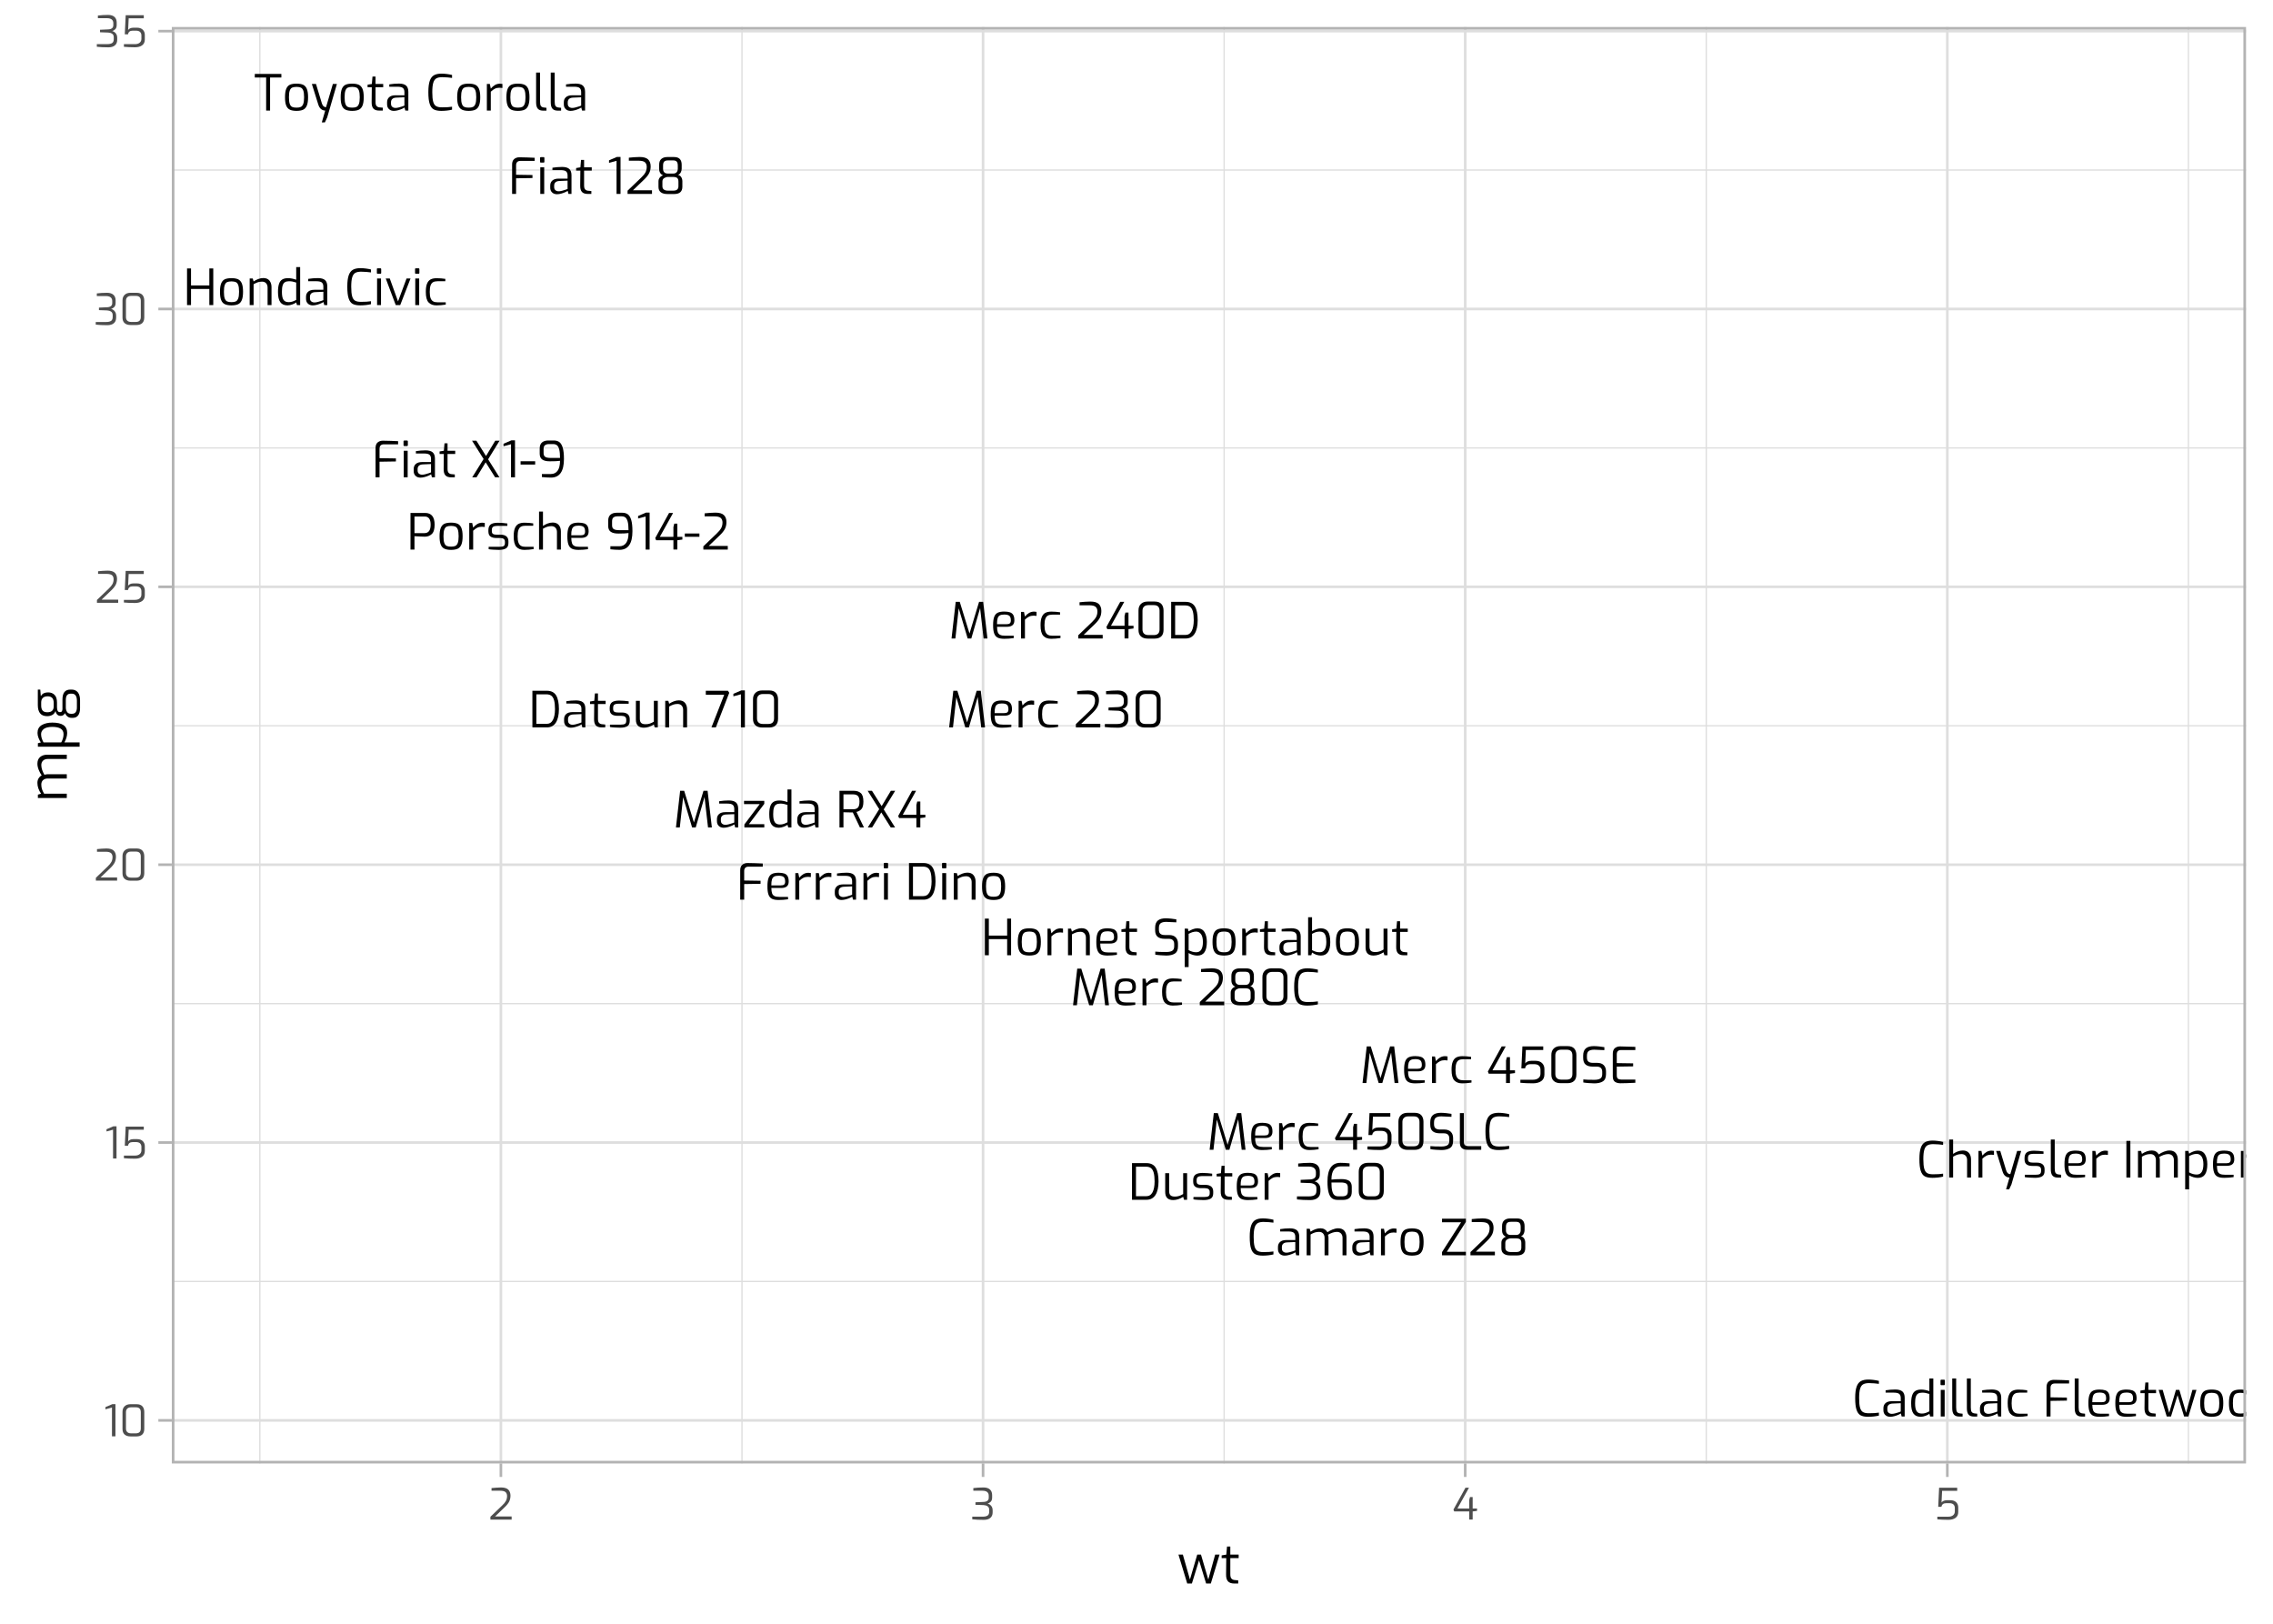 <?xml version="1.0" encoding="UTF-8"?>
<svg xmlns="http://www.w3.org/2000/svg" xmlns:xlink="http://www.w3.org/1999/xlink" width="504pt" height="360pt" viewBox="0 0 504 360" version="1.1">
<defs>
<g>
<symbol overflow="visible" id="glyph0-0">
<path style="stroke:none;" d="M 6.59 -5.93 L 6.59 0.031 L 0.629 0.031 L 0.629 -5.93 Z M 6.105 -5.441 L 1.105 -5.441 L 1.105 -0.441 L 6.105 -0.441 Z M 3.609 -2.539 L 2.176 -1.094 L 1.766 -1.5 L 3.211 -2.938 L 1.766 -4.383 L 2.176 -4.781 L 3.609 -3.344 L 5.055 -4.781 L 5.453 -4.383 L 4.02 -2.938 L 5.453 -1.5 L 5.055 -1.094 Z M 3.609 -2.539 "/>
</symbol>
<symbol overflow="visible" id="glyph0-1">
<path style="stroke:none;" d="M 7.738 0 L 6.965 -6.746 L 5.012 0 L 4.207 0 L 2.219 -6.691 L 1.48 0 L 0.629 0 L 1.555 -8.125 L 2.449 -8.125 L 4.613 -1.105 L 6.734 -8.125 L 7.641 -8.125 L 8.59 0 Z M 7.738 0 "/>
</symbol>
<symbol overflow="visible" id="glyph0-2">
<path style="stroke:none;" d="M 1.988 0.066 C 1.543 0.062 1.184 -0.066 0.91 -0.332 C 0.629 -0.594 0.492 -0.953 0.496 -1.414 L 0.496 -1.832 C 0.492 -2.309 0.648 -2.688 0.965 -2.969 C 1.273 -3.246 1.73 -3.387 2.34 -3.391 L 4.34 -3.391 L 4.34 -4.117 C 4.336 -4.512 4.227 -4.805 4.012 -5 C 3.793 -5.188 3.395 -5.285 2.816 -5.289 L 0.984 -5.289 L 0.984 -5.809 C 1.672 -5.922 2.387 -5.98 3.137 -5.984 C 3.848 -5.98 4.371 -5.836 4.707 -5.547 C 5.039 -5.254 5.207 -4.793 5.211 -4.16 L 5.211 0 L 4.539 0 L 4.371 -0.672 C 4.316 -0.625 4.156 -0.539 3.891 -0.418 C 3.621 -0.289 3.312 -0.18 2.969 -0.082 C 2.621 0.016 2.293 0.062 1.988 0.066 Z M 2.375 -0.586 C 2.57 -0.586 2.812 -0.621 3.102 -0.695 C 3.383 -0.766 3.645 -0.844 3.879 -0.926 C 4.109 -1.004 4.262 -1.059 4.34 -1.094 L 4.34 -2.949 L 2.539 -2.871 C 2.133 -2.855 1.836 -2.754 1.648 -2.57 C 1.457 -2.387 1.363 -2.137 1.367 -1.82 L 1.367 -1.555 C 1.363 -1.211 1.461 -0.965 1.66 -0.816 C 1.852 -0.66 2.09 -0.586 2.375 -0.586 Z M 2.375 -0.586 "/>
</symbol>
<symbol overflow="visible" id="glyph0-3">
<path style="stroke:none;" d="M 0.562 -0.664 L 3.965 -5.176 L 0.484 -5.176 L 0.484 -5.895 L 4.98 -5.895 L 4.98 -5.234 L 1.566 -0.719 L 4.98 -0.719 L 4.98 0 L 0.562 0 Z M 0.562 -0.664 "/>
</symbol>
<symbol overflow="visible" id="glyph0-4">
<path style="stroke:none;" d="M 2.75 0.066 C 2.016 0.062 1.48 -0.172 1.141 -0.648 C 0.797 -1.125 0.625 -1.875 0.629 -2.902 C 0.625 -3.637 0.699 -4.23 0.848 -4.68 C 0.992 -5.129 1.227 -5.457 1.555 -5.664 C 1.875 -5.867 2.312 -5.969 2.859 -5.973 C 3.418 -5.969 4.02 -5.852 4.668 -5.621 L 4.668 -8.422 L 5.543 -8.422 L 5.543 0 L 4.836 0 L 4.668 -0.598 C 4.492 -0.441 4.211 -0.289 3.82 -0.148 C 3.43 -0.004 3.07 0.062 2.75 0.066 Z M 3.004 -0.652 C 3.309 -0.648 3.594 -0.695 3.855 -0.789 C 4.117 -0.879 4.387 -1 4.668 -1.148 L 4.668 -5 C 4.32 -5.102 4.039 -5.176 3.824 -5.223 C 3.605 -5.262 3.359 -5.285 3.09 -5.289 C 2.699 -5.285 2.391 -5.215 2.164 -5.074 C 1.93 -4.93 1.762 -4.688 1.66 -4.352 C 1.551 -4.012 1.5 -3.539 1.5 -2.938 C 1.5 -2.109 1.613 -1.523 1.844 -1.176 C 2.07 -0.824 2.457 -0.648 3.004 -0.652 Z M 3.004 -0.652 "/>
</symbol>
<symbol overflow="visible" id="glyph0-5">
<path style="stroke:none;" d=""/>
</symbol>
<symbol overflow="visible" id="glyph0-6">
<path style="stroke:none;" d="M 0.852 -8.125 L 4.051 -8.125 C 4.68 -8.121 5.191 -7.953 5.578 -7.617 C 5.965 -7.277 6.156 -6.648 6.16 -5.73 C 6.156 -4.941 6.012 -4.383 5.719 -4.062 C 5.422 -3.734 5.051 -3.531 4.613 -3.445 L 6.281 0 L 5.387 0 L 3.809 -3.324 L 3.203 -3.332 L 1.734 -3.367 L 1.734 0 L 0.852 0 Z M 3.918 -4.039 C 4.352 -4.035 4.688 -4.152 4.93 -4.391 C 5.164 -4.625 5.285 -5.074 5.289 -5.73 C 5.285 -6.348 5.164 -6.766 4.922 -6.992 C 4.68 -7.215 4.344 -7.328 3.918 -7.332 L 1.734 -7.332 L 1.734 -4.039 Z M 3.918 -4.039 "/>
</symbol>
<symbol overflow="visible" id="glyph0-7">
<path style="stroke:none;" d="M 3.953 -3.996 L 6.469 0 L 5.508 0 L 3.41 -3.332 L 1.379 0 L 0.418 0 L 2.949 -4.062 L 0.387 -8.125 L 1.348 -8.125 L 3.488 -4.727 L 5.531 -8.125 L 6.492 -8.125 Z M 3.953 -3.996 "/>
</symbol>
<symbol overflow="visible" id="glyph0-8">
<path style="stroke:none;" d="M 4.316 -2.074 L 0.484 -2.074 L 0.285 -2.551 L 3.355 -8.125 L 4.25 -8.125 L 1.301 -2.824 L 4.316 -2.824 L 4.316 -4.988 L 4.504 -5.75 L 5.188 -5.75 L 5.188 -2.824 L 6.305 -2.824 L 6.305 -2.219 L 5.188 -2.074 L 5.188 -0.012 L 4.316 -0.012 Z M 4.316 -2.074 "/>
</symbol>
<symbol overflow="visible" id="glyph0-9">
<path style="stroke:none;" d="M 0.852 -8.125 L 4.062 -8.125 C 5.008 -8.121 5.691 -7.781 6.109 -7.109 C 6.523 -6.43 6.73 -5.414 6.734 -4.062 C 6.73 -2.766 6.504 -1.766 6.055 -1.059 C 5.598 -0.352 4.934 0 4.062 0 L 0.852 0 Z M 3.996 -0.785 C 4.621 -0.785 5.086 -1.07 5.398 -1.648 C 5.703 -2.223 5.859 -3.027 5.863 -4.062 C 5.859 -4.859 5.793 -5.5 5.668 -5.98 C 5.535 -6.457 5.336 -6.801 5.066 -7.016 C 4.793 -7.223 4.438 -7.328 3.996 -7.332 L 1.734 -7.332 L 1.734 -0.785 Z M 3.996 -0.785 "/>
</symbol>
<symbol overflow="visible" id="glyph0-10">
<path style="stroke:none;" d="M 2.793 0 C 2.211 0 1.785 -0.148 1.512 -0.445 C 1.238 -0.742 1.109 -1.23 1.125 -1.91 L 1.16 -5.176 L 0.223 -5.176 L 0.223 -5.742 L 1.172 -5.895 L 1.312 -7.539 L 1.988 -7.539 L 1.988 -5.895 L 3.688 -5.895 L 3.688 -5.176 L 1.988 -5.176 L 1.988 -1.91 C 1.984 -1.461 2.07 -1.152 2.242 -0.988 C 2.41 -0.82 2.625 -0.727 2.883 -0.707 L 3.598 -0.641 L 3.598 0 Z M 2.793 0 "/>
</symbol>
<symbol overflow="visible" id="glyph0-11">
<path style="stroke:none;" d="M 2.871 0.066 C 2.539 0.062 2.121 0.047 1.621 0.02 C 1.117 -0.012 0.777 -0.043 0.598 -0.09 L 0.598 -0.617 L 3.016 -0.617 C 3.426 -0.613 3.727 -0.668 3.918 -0.781 C 4.109 -0.891 4.207 -1.125 4.207 -1.48 L 4.207 -1.746 C 4.207 -2.293 3.848 -2.566 3.137 -2.57 L 2.309 -2.57 C 1.738 -2.566 1.301 -2.676 0.996 -2.902 C 0.691 -3.121 0.539 -3.5 0.539 -4.031 L 0.539 -4.34 C 0.539 -4.895 0.703 -5.301 1.031 -5.562 C 1.359 -5.816 1.887 -5.945 2.617 -5.949 C 2.93 -5.945 3.301 -5.93 3.734 -5.898 C 4.164 -5.863 4.504 -5.824 4.746 -5.785 L 4.746 -5.254 L 2.473 -5.254 C 2.074 -5.25 1.777 -5.184 1.586 -5.055 C 1.395 -4.922 1.301 -4.684 1.301 -4.34 L 1.301 -4.098 C 1.301 -3.777 1.395 -3.566 1.582 -3.461 C 1.77 -3.352 2.059 -3.297 2.449 -3.301 L 3.289 -3.301 C 3.824 -3.297 4.242 -3.172 4.539 -2.926 C 4.832 -2.672 4.98 -2.312 4.98 -1.844 L 4.98 -1.434 C 4.98 -0.875 4.797 -0.484 4.438 -0.266 C 4.074 -0.043 3.555 0.062 2.871 0.066 Z M 2.871 0.066 "/>
</symbol>
<symbol overflow="visible" id="glyph0-12">
<path style="stroke:none;" d="M 2.594 0.066 C 1.414 0.062 0.824 -0.539 0.828 -1.746 L 0.828 -5.895 L 1.699 -5.895 L 1.699 -1.965 C 1.699 -1.488 1.801 -1.16 2.012 -0.98 C 2.219 -0.793 2.543 -0.703 2.98 -0.707 C 3.309 -0.703 3.617 -0.75 3.906 -0.844 C 4.191 -0.938 4.492 -1.078 4.812 -1.27 L 4.812 -5.895 L 5.684 -5.895 L 5.684 0 L 5 0 L 4.812 -0.652 C 4.059 -0.172 3.32 0.062 2.594 0.066 Z M 2.594 0.066 "/>
</symbol>
<symbol overflow="visible" id="glyph0-13">
<path style="stroke:none;" d="M 0.84 -5.895 L 1.523 -5.895 L 1.711 -5.242 C 2.02 -5.453 2.359 -5.633 2.738 -5.777 C 3.109 -5.922 3.484 -5.992 3.863 -5.996 C 4.473 -5.992 4.93 -5.805 5.23 -5.43 C 5.531 -5.051 5.684 -4.578 5.684 -4.008 L 5.684 0 L 4.812 0 L 4.812 -3.906 C 4.809 -4.285 4.699 -4.598 4.484 -4.84 C 4.266 -5.078 3.969 -5.195 3.59 -5.199 C 3.234 -5.195 2.918 -5.148 2.645 -5.059 C 2.363 -4.965 2.055 -4.82 1.711 -4.625 L 1.711 0 L 0.84 0 Z M 0.84 -5.895 "/>
</symbol>
<symbol overflow="visible" id="glyph0-14">
<path style="stroke:none;" d="M 4.449 -7.242 L 0.363 -7.242 L 0.363 -8.125 L 5.277 -8.125 L 5.562 -7.672 L 2.594 0 L 1.613 0 Z M 4.449 -7.242 "/>
</symbol>
<symbol overflow="visible" id="glyph0-15">
<path style="stroke:none;" d="M 2.152 -7.34 L 0.484 -6.891 L 0.484 -7.453 L 2.242 -8.203 L 3.035 -8.203 L 3.035 0 L 2.152 0 Z M 2.152 -7.34 "/>
</symbol>
<symbol overflow="visible" id="glyph0-16">
<path style="stroke:none;" d="M 2.859 0.023 C 2.242 0.023 1.75 -0.137 1.387 -0.457 C 1.02 -0.777 0.836 -1.262 0.84 -1.91 L 0.84 -6.215 C 0.836 -6.844 1.02 -7.332 1.391 -7.676 C 1.754 -8.02 2.246 -8.191 2.859 -8.191 L 4.438 -8.191 C 5.09 -8.191 5.582 -8.012 5.906 -7.66 C 6.227 -7.305 6.387 -6.824 6.391 -6.215 L 6.391 -1.91 C 6.387 -1.262 6.215 -0.777 5.871 -0.457 C 5.527 -0.137 5.047 0.023 4.438 0.023 Z M 4.238 -0.762 C 5.082 -0.762 5.508 -1.18 5.508 -2.02 L 5.508 -6.148 C 5.508 -6.977 5.094 -7.395 4.273 -7.398 L 3.004 -7.398 C 2.602 -7.395 2.289 -7.285 2.062 -7.07 C 1.836 -6.852 1.723 -6.543 1.723 -6.148 L 1.723 -2.02 C 1.723 -1.605 1.836 -1.293 2.062 -1.082 C 2.289 -0.867 2.609 -0.762 3.023 -0.762 Z M 4.238 -0.762 "/>
</symbol>
<symbol overflow="visible" id="glyph0-17">
<path style="stroke:none;" d="M 0.852 -8.125 L 1.734 -8.125 L 1.734 -4.359 L 5.797 -4.359 L 5.797 -8.125 L 6.668 -8.125 L 6.668 0 L 5.797 0 L 5.797 -3.578 L 1.734 -3.578 L 1.734 0 L 0.852 0 Z M 0.852 -8.125 "/>
</symbol>
<symbol overflow="visible" id="glyph0-18">
<path style="stroke:none;" d="M 3.18 0.066 C 2.574 0.062 2.09 -0.02 1.723 -0.188 C 1.355 -0.355 1.078 -0.656 0.898 -1.098 C 0.715 -1.531 0.625 -2.152 0.629 -2.957 C 0.625 -3.766 0.719 -4.391 0.902 -4.828 C 1.086 -5.266 1.355 -5.566 1.719 -5.73 C 2.078 -5.891 2.566 -5.969 3.18 -5.973 C 3.781 -5.969 4.266 -5.887 4.637 -5.723 C 5 -5.555 5.277 -5.254 5.465 -4.816 C 5.648 -4.379 5.742 -3.758 5.742 -2.957 C 5.742 -2.152 5.648 -1.531 5.465 -1.098 C 5.277 -0.656 5.004 -0.355 4.641 -0.188 C 4.277 -0.02 3.789 0.062 3.18 0.066 Z M 3.18 -0.652 C 3.582 -0.648 3.898 -0.703 4.133 -0.812 C 4.359 -0.918 4.539 -1.137 4.668 -1.469 C 4.793 -1.797 4.855 -2.293 4.859 -2.957 C 4.855 -3.617 4.797 -4.113 4.676 -4.441 C 4.551 -4.77 4.371 -4.984 4.137 -5.094 C 3.902 -5.195 3.582 -5.25 3.18 -5.254 C 2.766 -5.25 2.445 -5.195 2.215 -5.094 C 1.98 -4.984 1.801 -4.77 1.684 -4.441 C 1.559 -4.113 1.5 -3.617 1.5 -2.957 C 1.5 -2.293 1.559 -1.797 1.684 -1.469 C 1.801 -1.137 1.98 -0.918 2.215 -0.812 C 2.445 -0.703 2.766 -0.648 3.18 -0.652 Z M 3.18 -0.652 "/>
</symbol>
<symbol overflow="visible" id="glyph0-19">
<path style="stroke:none;" d="M 0.84 -5.895 L 1.5 -5.895 L 1.711 -4.867 C 1.996 -5.211 2.305 -5.48 2.637 -5.672 C 2.969 -5.863 3.332 -5.957 3.73 -5.961 C 3.93 -5.957 4.113 -5.941 4.285 -5.906 L 4.285 -5.012 C 3.949 -5.043 3.738 -5.062 3.645 -5.066 C 3.254 -5.062 2.914 -4.992 2.633 -4.855 C 2.344 -4.715 2.039 -4.492 1.711 -4.184 L 1.711 0 L 0.84 0 Z M 0.84 -5.895 "/>
</symbol>
<symbol overflow="visible" id="glyph0-20">
<path style="stroke:none;" d="M 3.09 0.066 C 2.453 0.062 1.965 -0.023 1.617 -0.207 C 1.266 -0.387 1.012 -0.699 0.859 -1.137 C 0.703 -1.57 0.625 -2.176 0.629 -2.957 C 0.625 -3.742 0.707 -4.352 0.867 -4.789 C 1.023 -5.219 1.277 -5.527 1.633 -5.707 C 1.984 -5.883 2.473 -5.969 3.102 -5.973 C 3.633 -5.969 4.062 -5.91 4.391 -5.797 C 4.711 -5.676 4.953 -5.477 5.109 -5.195 C 5.266 -4.91 5.344 -4.52 5.344 -4.02 C 5.344 -3.52 5.195 -3.156 4.906 -2.93 C 4.613 -2.703 4.199 -2.59 3.664 -2.594 L 1.5 -2.594 C 1.508 -2.082 1.559 -1.691 1.656 -1.418 C 1.75 -1.141 1.926 -0.938 2.184 -0.809 C 2.438 -0.68 2.809 -0.613 3.301 -0.617 L 5.199 -0.617 L 5.199 -0.09 C 4.801 -0.035 4.449 0 4.141 0.027 C 3.828 0.051 3.477 0.062 3.09 0.066 Z M 3.59 -3.168 C 3.926 -3.164 4.172 -3.227 4.328 -3.355 C 4.48 -3.477 4.559 -3.695 4.559 -4.008 C 4.559 -4.5 4.449 -4.84 4.23 -5.027 C 4.012 -5.215 3.633 -5.309 3.102 -5.309 C 2.672 -5.309 2.344 -5.246 2.117 -5.121 C 1.887 -4.996 1.727 -4.781 1.633 -4.48 C 1.535 -4.18 1.488 -3.742 1.492 -3.168 Z M 3.59 -3.168 "/>
</symbol>
<symbol overflow="visible" id="glyph0-21">
<path style="stroke:none;" d="M 3.156 0.066 C 2.809 0.062 2.379 0.043 1.871 0.004 C 1.355 -0.035 0.965 -0.078 0.695 -0.133 L 0.695 -0.805 C 1.266 -0.742 2.074 -0.715 3.125 -0.719 C 3.68 -0.715 4.113 -0.801 4.426 -0.98 C 4.73 -1.152 4.887 -1.473 4.891 -1.941 L 4.891 -2.496 C 4.887 -3.262 4.48 -3.645 3.676 -3.645 L 2.805 -3.645 C 2.102 -3.645 1.57 -3.797 1.207 -4.102 C 0.844 -4.406 0.66 -4.906 0.664 -5.609 L 0.664 -6.07 C 0.66 -6.812 0.859 -7.352 1.258 -7.688 C 1.652 -8.023 2.242 -8.191 3.023 -8.191 C 3.355 -8.191 3.754 -8.164 4.223 -8.117 C 4.688 -8.066 5.07 -8.016 5.367 -7.961 L 5.367 -7.297 C 4.371 -7.359 3.617 -7.395 3.113 -7.398 C 2.566 -7.395 2.164 -7.297 1.898 -7.105 C 1.633 -6.906 1.5 -6.551 1.5 -6.039 L 1.5 -5.664 C 1.5 -5.234 1.609 -4.93 1.836 -4.75 C 2.059 -4.566 2.395 -4.477 2.836 -4.48 L 3.777 -4.48 C 4.414 -4.477 4.898 -4.305 5.23 -3.969 C 5.562 -3.625 5.73 -3.168 5.73 -2.594 L 5.73 -1.965 C 5.73 -1.203 5.5 -0.676 5.039 -0.379 C 4.578 -0.082 3.949 0.062 3.156 0.066 Z M 3.156 0.066 "/>
</symbol>
<symbol overflow="visible" id="glyph0-22">
<path style="stroke:none;" d="M 0.84 -5.895 L 1.547 -5.895 L 1.711 -5.289 C 1.945 -5.457 2.242 -5.613 2.602 -5.758 C 2.961 -5.898 3.309 -5.969 3.645 -5.973 C 4.363 -5.969 4.895 -5.688 5.238 -5.121 C 5.578 -4.555 5.746 -3.832 5.75 -2.957 C 5.746 -1.945 5.578 -1.188 5.238 -0.684 C 4.895 -0.176 4.363 0.074 3.645 0.078 C 3.324 0.074 2.996 0.027 2.664 -0.074 C 2.328 -0.176 2.012 -0.312 1.711 -0.484 L 1.711 2.617 L 0.84 2.617 Z M 3.398 -0.664 C 4.383 -0.66 4.875 -1.426 4.879 -2.957 C 4.875 -3.727 4.734 -4.301 4.457 -4.68 C 4.176 -5.051 3.824 -5.238 3.398 -5.242 C 3.09 -5.238 2.797 -5.191 2.527 -5.105 C 2.254 -5.012 1.984 -4.895 1.711 -4.746 L 1.711 -1.137 C 2.27 -0.82 2.832 -0.66 3.398 -0.664 Z M 3.398 -0.664 "/>
</symbol>
<symbol overflow="visible" id="glyph0-23">
<path style="stroke:none;" d="M 3.676 0.066 C 2.996 0.062 2.344 -0.156 1.711 -0.598 L 1.547 0 L 0.84 0 L 0.84 -8.422 L 1.711 -8.422 L 1.711 -5.355 C 2.02 -5.531 2.348 -5.676 2.699 -5.797 C 3.047 -5.91 3.363 -5.969 3.645 -5.973 C 4.363 -5.969 4.895 -5.734 5.238 -5.266 C 5.578 -4.793 5.746 -4.004 5.75 -2.902 C 5.746 -0.922 5.055 0.062 3.676 0.066 Z M 3.398 -0.664 C 3.883 -0.66 4.25 -0.852 4.504 -1.23 C 4.75 -1.609 4.875 -2.176 4.879 -2.938 C 4.875 -3.551 4.812 -4.027 4.695 -4.363 C 4.57 -4.695 4.406 -4.926 4.195 -5.055 C 3.98 -5.176 3.715 -5.238 3.398 -5.242 C 3.09 -5.238 2.805 -5.199 2.551 -5.121 C 2.289 -5.039 2.012 -4.914 1.711 -4.746 L 1.711 -1.137 C 1.984 -0.988 2.254 -0.871 2.523 -0.789 C 2.789 -0.703 3.082 -0.66 3.398 -0.664 Z M 3.398 -0.664 "/>
</symbol>
<symbol overflow="visible" id="glyph0-24">
<path style="stroke:none;" d="M 3.422 0.066 C 2.273 0.062 1.289 0.02 0.477 -0.078 L 0.477 -0.75 L 3.137 -0.75 C 3.66 -0.75 4.07 -0.836 4.359 -1.016 C 4.648 -1.188 4.793 -1.512 4.793 -1.988 L 4.793 -2.527 C 4.793 -2.922 4.652 -3.215 4.379 -3.398 C 4.098 -3.582 3.766 -3.68 3.379 -3.699 L 1.293 -3.777 L 1.293 -4.414 L 3.344 -4.504 C 4.23 -4.539 4.676 -4.891 4.68 -5.562 L 4.68 -6.105 C 4.676 -6.508 4.543 -6.816 4.277 -7.035 C 4.008 -7.25 3.605 -7.359 3.07 -7.363 L 0.75 -7.363 L 0.75 -8.035 C 1.539 -8.137 2.418 -8.191 3.391 -8.191 C 4.094 -8.184 4.629 -8.008 4.996 -7.672 C 5.359 -7.328 5.543 -6.867 5.543 -6.281 L 5.543 -5.586 C 5.543 -5.133 5.418 -4.789 5.176 -4.547 C 4.93 -4.305 4.664 -4.152 4.371 -4.098 C 4.562 -4.051 4.758 -3.965 4.957 -3.832 C 5.152 -3.699 5.32 -3.512 5.465 -3.273 C 5.602 -3.031 5.672 -2.746 5.676 -2.418 L 5.676 -1.855 C 5.672 -1.234 5.473 -0.758 5.082 -0.43 C 4.684 -0.098 4.133 0.062 3.422 0.066 Z M 3.422 0.066 "/>
</symbol>
<symbol overflow="visible" id="glyph0-25">
<path style="stroke:none;" d="M 3.023 0.031 C 2.531 0.027 2.121 -0.086 1.797 -0.32 C 1.473 -0.551 1.223 -0.969 1.047 -1.57 C 0.871 -2.172 0.785 -3 0.785 -4.062 C 0.785 -6.812 1.742 -8.191 3.664 -8.191 C 4.293 -8.191 4.969 -8.148 5.684 -8.07 L 5.684 -7.398 L 3.676 -7.398 C 3.031 -7.395 2.539 -7.148 2.191 -6.656 C 1.84 -6.164 1.664 -5.434 1.668 -4.473 C 2.219 -4.543 2.965 -4.582 3.906 -4.582 C 4.664 -4.582 5.23 -4.449 5.609 -4.184 C 5.98 -3.918 6.168 -3.484 6.172 -2.883 L 6.172 -1.746 C 6.168 -1.125 5.996 -0.672 5.652 -0.391 C 5.305 -0.109 4.848 0.027 4.285 0.031 Z M 4.117 -0.762 C 4.48 -0.762 4.77 -0.84 4.984 -1.004 C 5.191 -1.16 5.297 -1.453 5.301 -1.875 L 5.301 -2.738 C 5.297 -3.168 5.168 -3.461 4.918 -3.609 C 4.66 -3.758 4.258 -3.832 3.711 -3.832 L 1.668 -3.832 C 1.664 -3.035 1.719 -2.41 1.836 -1.965 C 1.945 -1.512 2.113 -1.199 2.332 -1.027 C 2.551 -0.848 2.828 -0.762 3.168 -0.762 Z M 4.117 -0.762 "/>
</symbol>
<symbol overflow="visible" id="glyph0-26">
<path style="stroke:none;" d="M 2.98 0.066 C 2.227 0.062 1.648 -0.152 1.242 -0.59 C 0.832 -1.023 0.625 -1.805 0.629 -2.938 C 0.625 -3.719 0.719 -4.332 0.91 -4.777 C 1.094 -5.215 1.363 -5.523 1.711 -5.699 C 2.055 -5.871 2.484 -5.957 3.004 -5.961 C 3.707 -5.957 4.359 -5.906 4.957 -5.809 L 4.957 -5.289 L 3.234 -5.289 C 2.828 -5.285 2.5 -5.219 2.258 -5.09 C 2.008 -4.953 1.82 -4.715 1.691 -4.375 C 1.562 -4.031 1.5 -3.543 1.5 -2.914 C 1.5 -2.305 1.566 -1.836 1.703 -1.504 C 1.84 -1.168 2.035 -0.938 2.285 -0.809 C 2.535 -0.68 2.855 -0.613 3.246 -0.617 L 5.047 -0.617 L 5.047 -0.109 C 4.352 0.008 3.664 0.062 2.98 0.066 Z M 2.98 0.066 "/>
</symbol>
<symbol overflow="visible" id="glyph0-27">
<path style="stroke:none;" d="M 0.598 -0.719 L 3.598 -3.598 C 4.055 -4.031 4.375 -4.426 4.566 -4.785 C 4.75 -5.141 4.844 -5.543 4.848 -5.996 C 4.844 -6.434 4.715 -6.773 4.461 -7.008 C 4.199 -7.242 3.742 -7.359 3.09 -7.363 L 0.883 -7.363 L 0.883 -8.035 C 1.234 -8.07 1.625 -8.105 2.059 -8.141 C 2.484 -8.172 2.891 -8.191 3.277 -8.191 C 4.152 -8.191 4.781 -8.008 5.156 -7.645 C 5.531 -7.277 5.719 -6.766 5.719 -6.105 C 5.719 -5.535 5.605 -5.031 5.387 -4.598 C 5.16 -4.156 4.789 -3.688 4.273 -3.191 L 1.789 -0.805 L 6.016 -0.805 L 6.016 0 L 0.598 0 Z M 0.598 -0.719 "/>
</symbol>
<symbol overflow="visible" id="glyph0-28">
<path style="stroke:none;" d="M 2.883 0.023 C 2.262 0.023 1.777 -0.105 1.43 -0.363 C 1.078 -0.621 0.902 -1.027 0.906 -1.59 L 0.906 -2.762 C 0.902 -3.117 1.008 -3.418 1.219 -3.66 C 1.43 -3.898 1.668 -4.051 1.941 -4.117 C 1.348 -4.363 1.055 -4.844 1.059 -5.555 L 1.059 -6.48 C 1.055 -7.059 1.219 -7.484 1.551 -7.766 C 1.875 -8.039 2.309 -8.18 2.848 -8.18 L 4.371 -8.18 C 5.488 -8.18 6.047 -7.613 6.051 -6.48 L 6.051 -5.555 C 6.047 -5.273 5.973 -5 5.828 -4.734 C 5.68 -4.469 5.477 -4.297 5.223 -4.227 C 5.543 -4.156 5.789 -3.992 5.953 -3.727 C 6.117 -3.457 6.199 -3.156 6.203 -2.824 L 6.203 -1.59 C 6.199 -0.512 5.59 0.023 4.371 0.023 Z M 4.152 -4.516 C 4.5 -4.512 4.762 -4.613 4.934 -4.816 C 5.102 -5.02 5.184 -5.258 5.188 -5.531 L 5.188 -6.293 C 5.184 -6.703 5.105 -6.992 4.945 -7.168 C 4.781 -7.34 4.535 -7.43 4.207 -7.43 L 3.004 -7.43 C 2.617 -7.43 2.34 -7.34 2.176 -7.164 C 2.004 -6.984 1.922 -6.695 1.922 -6.293 L 1.922 -5.531 C 1.922 -5.219 2.012 -4.969 2.191 -4.789 C 2.371 -4.602 2.641 -4.512 3.004 -4.516 Z M 4.195 -0.73 C 4.586 -0.727 4.871 -0.809 5.055 -0.977 C 5.238 -1.141 5.332 -1.387 5.332 -1.711 L 5.332 -2.738 C 5.332 -3.102 5.242 -3.367 5.062 -3.527 C 4.883 -3.684 4.578 -3.762 4.152 -3.766 L 3.004 -3.766 C 2.707 -3.762 2.43 -3.676 2.168 -3.512 C 1.906 -3.34 1.773 -3.082 1.777 -2.738 L 1.777 -1.711 C 1.773 -1.371 1.887 -1.121 2.109 -0.965 C 2.328 -0.805 2.625 -0.727 3.004 -0.73 Z M 4.195 -0.73 "/>
</symbol>
<symbol overflow="visible" id="glyph0-29">
<path style="stroke:none;" d="M 3.512 0.066 C 2.809 0.062 2.258 -0.043 1.852 -0.258 C 1.445 -0.477 1.145 -0.883 0.949 -1.48 C 0.75 -2.074 0.648 -2.941 0.652 -4.086 C 0.648 -5.164 0.754 -6 0.961 -6.594 C 1.164 -7.184 1.477 -7.598 1.898 -7.836 C 2.316 -8.07 2.875 -8.191 3.578 -8.191 C 3.914 -8.191 4.301 -8.164 4.742 -8.109 C 5.176 -8.055 5.566 -7.98 5.906 -7.895 L 5.906 -7.242 C 5.648 -7.277 5.316 -7.312 4.91 -7.352 C 4.504 -7.387 4.102 -7.406 3.711 -7.406 C 3.156 -7.406 2.727 -7.316 2.418 -7.137 C 2.105 -6.957 1.879 -6.629 1.738 -6.152 C 1.594 -5.676 1.523 -4.98 1.523 -4.074 C 1.523 -3.129 1.59 -2.422 1.727 -1.949 C 1.863 -1.473 2.082 -1.148 2.383 -0.977 C 2.684 -0.801 3.117 -0.715 3.688 -0.719 C 4.617 -0.715 5.359 -0.762 5.906 -0.859 L 5.906 -0.199 C 5.566 -0.117 5.184 -0.051 4.762 -0.004 C 4.336 0.043 3.918 0.062 3.512 0.066 Z M 3.512 0.066 "/>
</symbol>
<symbol overflow="visible" id="glyph0-30">
<path style="stroke:none;" d="M 3.73 0.055 C 2.668 0.051 1.734 0.016 0.926 -0.066 L 0.926 -0.738 L 3.742 -0.738 C 4.23 -0.738 4.629 -0.855 4.934 -1.098 C 5.234 -1.332 5.383 -1.66 5.387 -2.074 L 5.387 -2.957 C 5.383 -3.344 5.27 -3.645 5.039 -3.863 C 4.805 -4.074 4.469 -4.184 4.031 -4.184 L 3.156 -4.184 C 2.469 -4.184 2.074 -3.875 1.977 -3.258 L 1.148 -3.258 L 1.379 -8.125 L 5.996 -8.125 L 5.996 -7.332 L 2.141 -7.332 L 2 -4.352 C 2.09 -4.512 2.254 -4.648 2.488 -4.762 C 2.719 -4.875 2.996 -4.934 3.324 -4.934 L 4.293 -4.934 C 4.91 -4.934 5.391 -4.762 5.738 -4.426 C 6.082 -4.082 6.258 -3.645 6.258 -3.113 L 6.258 -1.91 C 6.258 -1.27 6.027 -0.781 5.574 -0.445 C 5.113 -0.113 4.5 0.051 3.73 0.055 Z M 3.73 0.055 "/>
</symbol>
<symbol overflow="visible" id="glyph0-31">
<path style="stroke:none;" d="M 2.508 0.043 C 2.039 0.039 1.645 -0.066 1.328 -0.281 C 1.008 -0.496 0.848 -0.914 0.852 -1.535 L 0.852 -6.492 C 0.848 -7.062 1.004 -7.477 1.312 -7.738 C 1.621 -7.992 2 -8.121 2.449 -8.125 C 3.629 -8.102 4.543 -8.074 5.199 -8.047 L 5.852 -8.027 L 5.852 -7.32 L 2.672 -7.32 C 2.047 -7.316 1.734 -6.992 1.734 -6.348 L 1.734 -4.426 L 5.367 -4.371 L 5.367 -3.699 L 1.734 -3.645 L 1.734 -1.734 C 1.734 -1.359 1.82 -1.105 1.996 -0.973 C 2.172 -0.84 2.41 -0.773 2.715 -0.773 L 5.852 -0.773 L 5.852 -0.066 C 4.449 0.008 3.336 0.039 2.508 0.043 Z M 2.508 0.043 "/>
</symbol>
<symbol overflow="visible" id="glyph0-32">
<path style="stroke:none;" d="M 2.484 0 C 1.969 0 1.566 -0.121 1.281 -0.367 C 0.992 -0.613 0.848 -1.035 0.852 -1.633 L 0.852 -8.125 L 1.734 -8.125 L 1.734 -1.754 C 1.734 -1.391 1.816 -1.145 1.988 -1.008 C 2.152 -0.871 2.383 -0.801 2.672 -0.805 L 5.586 -0.805 L 5.586 0 Z M 2.484 0 "/>
</symbol>
<symbol overflow="visible" id="glyph0-33">
<path style="stroke:none;" d="M 0.973 -6.945 C 0.918 -6.941 0.875 -6.957 0.844 -6.992 C 0.809 -7.023 0.789 -7.066 0.793 -7.121 L 0.793 -7.98 C 0.789 -8.098 0.852 -8.156 0.973 -8.16 L 1.59 -8.16 C 1.695 -8.156 1.75 -8.098 1.754 -7.98 L 1.754 -7.121 C 1.75 -7 1.695 -6.941 1.59 -6.945 Z M 0.84 -5.895 L 1.711 -5.895 L 1.711 0 L 0.84 0 Z M 0.84 -5.895 "/>
</symbol>
<symbol overflow="visible" id="glyph0-34">
<path style="stroke:none;" d="M 2.383 0.012 C 1.859 0.012 1.473 -0.129 1.219 -0.418 C 0.965 -0.703 0.836 -1.195 0.84 -1.887 L 0.84 -8.422 L 1.711 -8.422 L 1.711 -2 C 1.711 -1.508 1.777 -1.176 1.91 -1.004 C 2.043 -0.824 2.25 -0.719 2.539 -0.684 L 3.137 -0.617 L 3.137 0.012 Z M 2.383 0.012 "/>
</symbol>
<symbol overflow="visible" id="glyph0-35">
<path style="stroke:none;" d="M 0.852 -6.492 C 0.848 -7.062 1.004 -7.477 1.312 -7.738 C 1.621 -7.992 2 -8.121 2.449 -8.125 L 3.07 -8.113 C 3.242 -8.102 3.625 -8.094 4.223 -8.086 C 4.812 -8.074 5.355 -8.051 5.852 -8.016 L 5.852 -7.32 L 2.66 -7.32 C 2.363 -7.316 2.133 -7.234 1.977 -7.07 C 1.812 -6.902 1.734 -6.664 1.734 -6.359 L 1.734 -4.25 L 5.367 -4.195 L 5.367 -3.523 L 1.734 -3.465 L 1.734 0 L 0.852 0 Z M 0.852 -6.492 "/>
</symbol>
<symbol overflow="visible" id="glyph0-36">
<path style="stroke:none;" d="M 0.211 -5.895 L 1.105 -5.895 L 2.551 -0.816 L 4.039 -5.895 L 4.801 -5.895 L 6.293 -0.816 L 7.695 -5.895 L 8.59 -5.895 L 6.812 0 L 5.852 0 L 4.406 -4.727 L 2.949 0 L 2 0 Z M 0.211 -5.895 "/>
</symbol>
<symbol overflow="visible" id="glyph0-37">
<path style="stroke:none;" d="M 0.84 -8.422 L 1.711 -8.422 L 1.711 -5.242 C 2.012 -5.453 2.352 -5.633 2.73 -5.777 C 3.109 -5.922 3.488 -5.992 3.875 -5.996 C 4.469 -5.992 4.922 -5.809 5.227 -5.441 C 5.531 -5.07 5.684 -4.598 5.684 -4.02 L 5.684 0 L 4.812 0 L 4.812 -3.918 C 4.809 -4.289 4.699 -4.598 4.48 -4.84 C 4.258 -5.078 3.961 -5.195 3.59 -5.199 C 3.234 -5.195 2.918 -5.148 2.645 -5.059 C 2.363 -4.965 2.055 -4.82 1.711 -4.625 L 1.711 0 L 0.84 0 Z M 0.84 -8.422 "/>
</symbol>
<symbol overflow="visible" id="glyph0-38">
<path style="stroke:none;" d="M 3.168 0 C 2.836 -0.008 2.535 -0.113 2.262 -0.324 C 1.988 -0.531 1.773 -0.883 1.621 -1.379 L 0.211 -5.895 L 1.125 -5.895 L 2.441 -1.566 C 2.621 -1.02 2.926 -0.75 3.355 -0.75 L 4.867 -5.895 L 5.762 -5.895 L 3.609 1.523 L 3.102 2.617 L 2.418 2.617 Z M 3.168 0 "/>
</symbol>
<symbol overflow="visible" id="glyph0-39">
<path style="stroke:none;" d="M 0.852 -8.125 L 1.734 -8.125 L 1.734 0 L 0.852 0 Z M 0.852 -8.125 "/>
</symbol>
<symbol overflow="visible" id="glyph0-40">
<path style="stroke:none;" d="M 0.84 -5.895 L 1.523 -5.895 L 1.711 -5.242 C 2.445 -5.742 3.18 -5.992 3.918 -5.996 C 4.27 -5.992 4.578 -5.914 4.84 -5.758 C 5.102 -5.598 5.305 -5.387 5.453 -5.121 C 5.762 -5.348 6.141 -5.551 6.586 -5.73 C 7.031 -5.906 7.445 -5.992 7.828 -5.996 C 8.438 -5.992 8.895 -5.805 9.207 -5.43 C 9.512 -5.051 9.668 -4.566 9.672 -3.973 L 9.672 0 L 8.797 0 L 8.797 -3.906 C 8.793 -4.285 8.684 -4.598 8.461 -4.84 C 8.234 -5.078 7.93 -5.195 7.551 -5.199 C 7.234 -5.195 6.906 -5.137 6.562 -5.023 C 6.219 -4.902 5.887 -4.75 5.574 -4.559 C 5.645 -4.324 5.684 -4.102 5.684 -3.898 L 5.684 0 L 4.812 0 L 4.812 -3.906 C 4.809 -4.285 4.699 -4.598 4.484 -4.84 C 4.266 -5.078 3.969 -5.195 3.59 -5.199 C 3.234 -5.195 2.918 -5.148 2.645 -5.059 C 2.363 -4.965 2.055 -4.82 1.711 -4.625 L 1.711 0 L 0.84 0 Z M 0.84 -5.895 "/>
</symbol>
<symbol overflow="visible" id="glyph0-41">
<path style="stroke:none;" d="M 0.211 -5.895 L 1.105 -5.895 L 2.938 -0.816 L 4.824 -5.895 L 5.707 -5.895 L 3.422 0 L 2.43 0 Z M 0.211 -5.895 "/>
</symbol>
<symbol overflow="visible" id="glyph0-42">
<path style="stroke:none;" d="M 2.695 -7.332 L 0.176 -7.332 L 0.176 -8.125 L 6.07 -8.125 L 6.07 -7.332 L 3.566 -7.332 L 3.566 0 L 2.695 0 Z M 2.695 -7.332 "/>
</symbol>
<symbol overflow="visible" id="glyph0-43">
<path style="stroke:none;" d="M 0.477 -0.719 L 4.703 -7.332 L 0.477 -7.332 L 0.477 -8.125 L 5.762 -8.125 L 5.762 -7.406 L 1.535 -0.785 L 5.762 -0.785 L 5.762 0 L 0.477 0 Z M 0.477 -0.719 "/>
</symbol>
<symbol overflow="visible" id="glyph0-44">
<path style="stroke:none;" d="M 0.277 -3.566 L 3.512 -3.566 L 3.512 -2.836 L 0.277 -2.836 Z M 0.277 -3.566 "/>
</symbol>
<symbol overflow="visible" id="glyph0-45">
<path style="stroke:none;" d="M 3.234 0.055 C 2.586 0.051 1.91 0.016 1.215 -0.066 L 1.215 -0.738 L 3.223 -0.738 C 3.863 -0.738 4.355 -0.984 4.707 -1.477 C 5.055 -1.969 5.23 -2.695 5.234 -3.664 C 4.68 -3.586 3.934 -3.551 2.992 -3.555 C 2.23 -3.551 1.664 -3.684 1.293 -3.953 C 0.914 -4.215 0.727 -4.648 0.73 -5.254 L 0.73 -6.391 C 0.727 -7 0.898 -7.449 1.242 -7.738 C 1.582 -8.023 2.035 -8.168 2.605 -8.168 L 3.863 -8.168 C 4.355 -8.168 4.766 -8.047 5.09 -7.812 C 5.41 -7.574 5.66 -7.16 5.84 -6.562 C 6.016 -5.961 6.105 -5.129 6.105 -4.074 C 6.105 -1.32 5.148 0.051 3.234 0.055 Z M 5.234 -4.305 C 5.23 -5.098 5.176 -5.719 5.062 -6.168 C 4.945 -6.617 4.777 -6.93 4.562 -7.109 C 4.344 -7.281 4.062 -7.371 3.719 -7.375 L 2.77 -7.375 C 2.398 -7.371 2.109 -7.289 1.902 -7.125 C 1.691 -6.961 1.586 -6.672 1.59 -6.258 L 1.59 -5.398 C 1.586 -4.969 1.715 -4.68 1.977 -4.531 C 2.23 -4.375 2.637 -4.301 3.191 -4.305 Z M 5.234 -4.305 "/>
</symbol>
<symbol overflow="visible" id="glyph0-46">
<path style="stroke:none;" d="M 0.852 -8.125 L 4.086 -8.125 C 5.492 -8.121 6.199 -7.258 6.203 -5.531 C 6.199 -4.516 5.988 -3.816 5.566 -3.434 C 5.145 -3.051 4.633 -2.859 4.039 -2.859 C 3.82 -2.859 3.465 -2.871 2.969 -2.898 C 2.465 -2.922 2.055 -2.945 1.734 -2.969 L 1.734 0 L 0.852 0 Z M 3.93 -3.645 C 4.855 -3.645 5.32 -4.27 5.32 -5.52 C 5.32 -6.727 4.883 -7.328 4.008 -7.332 L 1.734 -7.332 L 1.734 -3.645 Z M 3.93 -3.645 "/>
</symbol>
<symbol overflow="visible" id="glyph1-0">
<path style="stroke:none;" d="M 5.73 -5.156 L 5.73 0.027 L 0.547 0.027 L 0.547 -5.156 Z M 5.309 -4.734 L 0.961 -4.734 L 0.961 -0.383 L 5.309 -0.383 Z M 3.141 -2.207 L 1.891 -0.949 L 1.535 -1.305 L 2.793 -2.555 L 1.535 -3.812 L 1.891 -4.156 L 3.141 -2.91 L 4.398 -4.156 L 4.742 -3.812 L 3.496 -2.555 L 4.742 -1.305 L 4.398 -0.949 Z M 3.141 -2.207 "/>
</symbol>
<symbol overflow="visible" id="glyph1-1">
<path style="stroke:none;" d="M 1.871 -6.383 L 0.422 -5.992 L 0.422 -6.48 L 1.949 -7.133 L 2.641 -7.133 L 2.641 0 L 1.871 0 Z M 1.871 -6.383 "/>
</symbol>
<symbol overflow="visible" id="glyph1-2">
<path style="stroke:none;" d="M 2.488 0.02 C 1.945 0.016 1.516 -0.121 1.203 -0.398 C 0.883 -0.676 0.727 -1.094 0.73 -1.66 L 0.73 -5.406 C 0.727 -5.953 0.887 -6.375 1.211 -6.676 C 1.527 -6.973 1.953 -7.125 2.488 -7.125 L 3.859 -7.125 C 4.426 -7.125 4.852 -6.969 5.137 -6.664 C 5.414 -6.352 5.555 -5.934 5.559 -5.406 L 5.559 -1.66 C 5.555 -1.094 5.402 -0.676 5.105 -0.398 C 4.801 -0.121 4.387 0.016 3.859 0.02 Z M 3.688 -0.664 C 4.418 -0.66 4.785 -1.027 4.789 -1.758 L 4.789 -5.348 C 4.785 -6.07 4.43 -6.434 3.715 -6.434 L 2.609 -6.434 C 2.262 -6.434 1.992 -6.336 1.793 -6.148 C 1.594 -5.957 1.492 -5.691 1.496 -5.348 L 1.496 -1.758 C 1.492 -1.398 1.594 -1.125 1.793 -0.941 C 1.992 -0.754 2.27 -0.66 2.629 -0.664 Z M 3.688 -0.664 "/>
</symbol>
<symbol overflow="visible" id="glyph1-3">
<path style="stroke:none;" d="M 3.246 0.047 C 2.324 0.047 1.508 0.012 0.805 -0.059 L 0.805 -0.645 L 3.254 -0.645 C 3.68 -0.645 4.027 -0.746 4.289 -0.953 C 4.551 -1.16 4.68 -1.445 4.684 -1.805 L 4.684 -2.574 C 4.68 -2.91 4.578 -3.172 4.379 -3.359 C 4.176 -3.539 3.887 -3.633 3.504 -3.637 L 2.746 -3.637 C 2.148 -3.633 1.805 -3.363 1.719 -2.832 L 1 -2.832 L 1.199 -7.066 L 5.211 -7.066 L 5.211 -6.375 L 1.863 -6.375 L 1.738 -3.781 C 1.82 -3.918 1.961 -4.039 2.164 -4.141 C 2.363 -4.238 2.605 -4.289 2.891 -4.293 L 3.734 -4.293 C 4.266 -4.289 4.684 -4.141 4.988 -3.848 C 5.285 -3.551 5.438 -3.172 5.441 -2.707 L 5.441 -1.66 C 5.438 -1.098 5.238 -0.676 4.848 -0.387 C 4.449 -0.098 3.918 0.047 3.246 0.047 Z M 3.246 0.047 "/>
</symbol>
<symbol overflow="visible" id="glyph1-4">
<path style="stroke:none;" d="M 0.52 -0.625 L 3.129 -3.129 C 3.527 -3.504 3.805 -3.848 3.969 -4.16 C 4.129 -4.473 4.211 -4.82 4.215 -5.211 C 4.211 -5.594 4.102 -5.891 3.879 -6.094 C 3.652 -6.297 3.254 -6.398 2.688 -6.402 L 0.77 -6.402 L 0.77 -6.988 C 1.074 -7.016 1.414 -7.047 1.789 -7.078 C 2.16 -7.109 2.516 -7.125 2.852 -7.125 C 3.609 -7.125 4.152 -6.965 4.48 -6.648 C 4.805 -6.328 4.969 -5.883 4.973 -5.309 C 4.969 -4.816 4.871 -4.379 4.684 -3.996 C 4.488 -3.613 4.168 -3.203 3.715 -2.773 L 1.555 -0.699 L 5.23 -0.699 L 5.23 0 L 0.52 0 Z M 0.52 -0.625 "/>
</symbol>
<symbol overflow="visible" id="glyph1-5">
<path style="stroke:none;" d="M 2.977 0.059 C 1.977 0.059 1.121 0.02 0.414 -0.066 L 0.414 -0.652 L 2.727 -0.652 C 3.184 -0.648 3.539 -0.727 3.793 -0.883 C 4.039 -1.035 4.164 -1.316 4.168 -1.727 L 4.168 -2.199 C 4.164 -2.543 4.043 -2.797 3.805 -2.957 C 3.562 -3.113 3.273 -3.199 2.938 -3.215 L 1.125 -3.281 L 1.125 -3.84 L 2.91 -3.918 C 3.68 -3.945 4.066 -4.254 4.07 -4.84 L 4.07 -5.309 C 4.066 -5.66 3.949 -5.93 3.719 -6.117 C 3.484 -6.305 3.133 -6.398 2.668 -6.402 L 0.652 -6.402 L 0.652 -6.988 C 1.332 -7.078 2.098 -7.125 2.945 -7.125 C 3.559 -7.117 4.023 -6.965 4.344 -6.672 C 4.656 -6.375 4.816 -5.973 4.82 -5.461 L 4.82 -4.859 C 4.816 -4.465 4.711 -4.164 4.504 -3.953 C 4.289 -3.738 4.055 -3.609 3.801 -3.562 C 3.965 -3.523 4.133 -3.445 4.309 -3.332 C 4.48 -3.215 4.629 -3.055 4.75 -2.848 C 4.871 -2.637 4.934 -2.387 4.934 -2.102 L 4.934 -1.613 C 4.934 -1.07 4.762 -0.656 4.418 -0.371 C 4.074 -0.082 3.594 0.059 2.977 0.059 Z M 2.977 0.059 "/>
</symbol>
<symbol overflow="visible" id="glyph1-6">
<path style="stroke:none;" d="M 3.754 -1.805 L 0.422 -1.805 L 0.25 -2.219 L 2.918 -7.066 L 3.695 -7.066 L 1.133 -2.457 L 3.754 -2.457 L 3.754 -4.34 L 3.918 -5 L 4.512 -5 L 4.512 -2.457 L 5.48 -2.457 L 5.48 -1.93 L 4.512 -1.805 L 4.512 -0.008 L 3.754 -0.008 Z M 3.754 -1.805 "/>
</symbol>
<symbol overflow="visible" id="glyph2-0">
<path style="stroke:none;" d="M 7.164 -6.445 L 7.164 0.035 L 0.684 0.035 L 0.684 -6.445 Z M 6.637 -5.914 L 1.199 -5.914 L 1.199 -0.48 L 6.637 -0.48 Z M 3.926 -2.762 L 2.363 -1.188 L 1.922 -1.633 L 3.492 -3.191 L 1.922 -4.766 L 2.363 -5.195 L 3.926 -3.637 L 5.496 -5.195 L 5.93 -4.766 L 4.367 -3.191 L 5.93 -1.633 L 5.496 -1.188 Z M 3.926 -2.762 "/>
</symbol>
<symbol overflow="visible" id="glyph2-1">
<path style="stroke:none;" d="M 0.227 -6.406 L 1.199 -6.406 L 2.773 -0.887 L 4.391 -6.406 L 5.219 -6.406 L 6.84 -0.887 L 8.363 -6.406 L 9.336 -6.406 L 7.402 0 L 6.359 0 L 4.789 -5.137 L 3.203 0 L 2.172 0 Z M 0.227 -6.406 "/>
</symbol>
<symbol overflow="visible" id="glyph2-2">
<path style="stroke:none;" d="M 3.035 0 C 2.402 0 1.938 -0.16 1.645 -0.484 C 1.344 -0.809 1.203 -1.34 1.223 -2.074 L 1.262 -5.629 L 0.238 -5.629 L 0.238 -6.238 L 1.273 -6.406 L 1.43 -8.195 L 2.16 -8.195 L 2.16 -6.406 L 4.008 -6.406 L 4.008 -5.629 L 2.16 -5.629 L 2.16 -2.074 C 2.156 -1.586 2.246 -1.25 2.434 -1.074 C 2.613 -0.891 2.848 -0.789 3.133 -0.77 L 3.91 -0.695 L 3.91 0 Z M 3.035 0 "/>
</symbol>
<symbol overflow="visible" id="glyph3-0">
<path style="stroke:none;" d="M -6.445 -7.164 L 0.035 -7.164 L 0.035 -0.684 L -6.445 -0.684 Z M -5.914 -6.637 L -5.914 -1.199 L -0.48 -1.199 L -0.48 -6.637 Z M -2.762 -3.926 L -1.188 -2.363 L -1.633 -1.922 L -3.191 -3.492 L -4.766 -1.922 L -5.195 -2.363 L -3.637 -3.926 L -5.195 -5.496 L -4.766 -5.93 L -3.191 -4.367 L -1.633 -5.93 L -1.188 -5.496 Z M -2.762 -3.926 "/>
</symbol>
<symbol overflow="visible" id="glyph3-1">
<path style="stroke:none;" d="M -6.406 -0.91 L -6.406 -1.656 L -5.699 -1.859 C -6.242 -2.656 -6.516 -3.457 -6.516 -4.262 C -6.516 -4.641 -6.43 -4.977 -6.258 -5.262 C -6.086 -5.543 -5.855 -5.766 -5.566 -5.93 C -5.816 -6.266 -6.035 -6.672 -6.227 -7.156 C -6.418 -7.637 -6.516 -8.09 -6.516 -8.508 C -6.516 -9.172 -6.309 -9.672 -5.902 -10.008 C -5.492 -10.344 -4.965 -10.512 -4.32 -10.512 L 0 -10.512 L 0 -9.562 L -4.246 -9.562 C -4.66 -9.562 -5 -9.438 -5.262 -9.195 C -5.52 -8.949 -5.648 -8.621 -5.652 -8.207 C -5.648 -7.859 -5.586 -7.5 -5.461 -7.133 C -5.332 -6.758 -5.164 -6.402 -4.957 -6.059 C -4.699 -6.137 -4.457 -6.176 -4.234 -6.18 L 0 -6.18 L 0 -5.23 L -4.246 -5.23 C -4.66 -5.227 -5 -5.109 -5.262 -4.875 C -5.52 -4.641 -5.648 -4.312 -5.652 -3.898 C -5.648 -3.512 -5.598 -3.172 -5.5 -2.875 C -5.398 -2.574 -5.242 -2.234 -5.027 -1.859 L 0 -1.859 L 0 -0.91 Z M -6.406 -0.91 "/>
</symbol>
<symbol overflow="visible" id="glyph3-2">
<path style="stroke:none;" d="M -6.406 -0.91 L -6.406 -1.68 L -5.746 -1.859 C -5.93 -2.109 -6.102 -2.434 -6.258 -2.832 C -6.414 -3.223 -6.492 -3.602 -6.492 -3.961 C -6.492 -4.742 -6.184 -5.32 -5.566 -5.695 C -4.949 -6.066 -4.164 -6.25 -3.215 -6.254 C -2.117 -6.25 -1.293 -6.066 -0.742 -5.695 C -0.191 -5.32 0.082 -4.742 0.086 -3.961 C 0.082 -3.617 0.027 -3.262 -0.082 -2.898 C -0.195 -2.531 -0.344 -2.184 -0.527 -1.859 L 2.844 -1.859 L 2.844 -0.91 Z M -0.719 -3.695 C -0.715 -4.766 -1.547 -5.301 -3.215 -5.305 C -4.055 -5.301 -4.68 -5.148 -5.086 -4.848 C -5.492 -4.539 -5.695 -4.156 -5.699 -3.695 C -5.695 -3.355 -5.645 -3.039 -5.547 -2.746 C -5.445 -2.449 -5.316 -2.152 -5.16 -1.859 L -1.234 -1.859 C -0.887 -2.465 -0.715 -3.078 -0.719 -3.695 Z M -0.719 -3.695 "/>
</symbol>
<symbol overflow="visible" id="glyph3-3">
<path style="stroke:none;" d="M -5.879 -6.637 L -5.762 -5.195 C -5.652 -5.355 -5.547 -5.488 -5.441 -5.598 C -5.332 -5.703 -5.168 -5.801 -4.949 -5.887 C -4.727 -5.969 -4.449 -6.012 -4.117 -6.012 C -3.555 -6.012 -3.09 -5.832 -2.723 -5.473 C -2.352 -5.113 -2.168 -4.535 -2.172 -3.742 L -2.172 -2.723 C -2.168 -2.359 -2.117 -2.086 -2.016 -1.906 C -1.91 -1.719 -1.734 -1.629 -1.488 -1.633 C -1.309 -1.629 -1.176 -1.695 -1.09 -1.828 C -1.004 -1.961 -0.961 -2.117 -0.961 -2.305 L -0.961 -4.43 C -0.961 -5.172 -0.816 -5.723 -0.527 -6.09 C -0.238 -6.449 0.203 -6.633 0.805 -6.637 L 1.066 -6.637 C 1.66 -6.633 2.121 -6.43 2.449 -6.031 C 2.777 -5.625 2.941 -5.039 2.941 -4.273 L 2.941 -2.484 C 2.941 -1.836 2.805 -1.32 2.539 -0.941 C 2.266 -0.559 1.871 -0.367 1.355 -0.371 L 1.066 -0.371 C 0.715 -0.367 0.414 -0.465 0.168 -0.66 C -0.078 -0.852 -0.266 -1.102 -0.406 -1.414 C -0.5 -1.211 -0.633 -1.062 -0.797 -0.961 C -0.961 -0.855 -1.145 -0.801 -1.355 -0.805 C -1.961 -0.801 -2.344 -1.16 -2.496 -1.883 C -2.66 -1.465 -2.906 -1.172 -3.242 -1 C -3.57 -0.824 -3.941 -0.738 -4.355 -0.742 C -5.73 -0.738 -6.422 -1.562 -6.422 -3.215 L -6.422 -6.637 Z M -2.902 -3.648 C -2.898 -4.207 -3.02 -4.598 -3.262 -4.816 C -3.5 -5.035 -3.82 -5.145 -4.223 -5.148 C -5.188 -5.145 -5.672 -4.68 -5.676 -3.758 L -5.676 -3.07 C -5.672 -2.59 -5.566 -2.227 -5.355 -1.98 C -5.145 -1.73 -4.793 -1.605 -4.309 -1.609 C -3.367 -1.605 -2.898 -2.047 -2.902 -2.93 Z M -0.215 -2.652 C -0.211 -2.266 -0.121 -1.938 0.066 -1.672 C 0.25 -1.402 0.531 -1.27 0.91 -1.273 L 1.176 -1.273 C 1.883 -1.27 2.238 -1.746 2.242 -2.699 L 2.242 -4.188 C 2.238 -4.684 2.145 -5.066 1.961 -5.332 C 1.77 -5.598 1.484 -5.73 1.105 -5.734 L 0.863 -5.734 C 0.516 -5.73 0.25 -5.621 0.066 -5.41 C -0.121 -5.191 -0.211 -4.824 -0.215 -4.309 Z M -0.215 -2.652 "/>
</symbol>
</g>
<clipPath id="clip1">
  <path d="M 38.098 5.977 L 498.02 5.977 L 498.02 324.465 L 38.098 324.465 Z M 38.098 5.977 "/>
</clipPath>
<clipPath id="clip2">
  <path d="M 38.098 283 L 498.02 283 L 498.02 285 L 38.098 285 Z M 38.098 283 "/>
</clipPath>
<clipPath id="clip3">
  <path d="M 38.098 222 L 498.02 222 L 498.02 223 L 38.098 223 Z M 38.098 222 "/>
</clipPath>
<clipPath id="clip4">
  <path d="M 38.098 160 L 498.02 160 L 498.02 162 L 38.098 162 Z M 38.098 160 "/>
</clipPath>
<clipPath id="clip5">
  <path d="M 38.098 99 L 498.02 99 L 498.02 100 L 38.098 100 Z M 38.098 99 "/>
</clipPath>
<clipPath id="clip6">
  <path d="M 38.098 37 L 498.02 37 L 498.02 38 L 38.098 38 Z M 38.098 37 "/>
</clipPath>
<clipPath id="clip7">
  <path d="M 57 5.977 L 58 5.977 L 58 324.465 L 57 324.465 Z M 57 5.977 "/>
</clipPath>
<clipPath id="clip8">
  <path d="M 164 5.977 L 165 5.977 L 165 324.465 L 164 324.465 Z M 164 5.977 "/>
</clipPath>
<clipPath id="clip9">
  <path d="M 271 5.977 L 272 5.977 L 272 324.465 L 271 324.465 Z M 271 5.977 "/>
</clipPath>
<clipPath id="clip10">
  <path d="M 378 5.977 L 379 5.977 L 379 324.465 L 378 324.465 Z M 378 5.977 "/>
</clipPath>
<clipPath id="clip11">
  <path d="M 485 5.977 L 486 5.977 L 486 324.465 L 485 324.465 Z M 485 5.977 "/>
</clipPath>
<clipPath id="clip12">
  <path d="M 38.098 314 L 498.02 314 L 498.02 316 L 38.098 316 Z M 38.098 314 "/>
</clipPath>
<clipPath id="clip13">
  <path d="M 38.098 253 L 498.02 253 L 498.02 254 L 38.098 254 Z M 38.098 253 "/>
</clipPath>
<clipPath id="clip14">
  <path d="M 38.098 191 L 498.02 191 L 498.02 192 L 38.098 192 Z M 38.098 191 "/>
</clipPath>
<clipPath id="clip15">
  <path d="M 38.098 129 L 498.02 129 L 498.02 131 L 38.098 131 Z M 38.098 129 "/>
</clipPath>
<clipPath id="clip16">
  <path d="M 38.098 68 L 498.02 68 L 498.02 69 L 38.098 69 Z M 38.098 68 "/>
</clipPath>
<clipPath id="clip17">
  <path d="M 38.098 6 L 498.02 6 L 498.02 8 L 38.098 8 Z M 38.098 6 "/>
</clipPath>
<clipPath id="clip18">
  <path d="M 110 5.977 L 112 5.977 L 112 324.465 L 110 324.465 Z M 110 5.977 "/>
</clipPath>
<clipPath id="clip19">
  <path d="M 217 5.977 L 219 5.977 L 219 324.465 L 217 324.465 Z M 217 5.977 "/>
</clipPath>
<clipPath id="clip20">
  <path d="M 324 5.977 L 326 5.977 L 326 324.465 L 324 324.465 Z M 324 5.977 "/>
</clipPath>
<clipPath id="clip21">
  <path d="M 431 5.977 L 433 5.977 L 433 324.465 L 431 324.465 Z M 431 5.977 "/>
</clipPath>
<clipPath id="clip22">
  <path d="M 411 305 L 498.02 305 L 498.02 315 L 411 315 Z M 411 305 "/>
</clipPath>
<clipPath id="clip23">
  <path d="M 425 252 L 498.02 252 L 498.02 264 L 425 264 Z M 425 252 "/>
</clipPath>
<clipPath id="clip24">
  <path d="M 38.098 5.977 L 498.02 5.977 L 498.02 324.465 L 38.098 324.465 Z M 38.098 5.977 "/>
</clipPath>
</defs>
<g id="surface34">
<rect x="0" y="0" width="504" height="360" style="fill:rgb(100%,100%,100%);fill-opacity:1;stroke:none;"/>
<rect x="0" y="0" width="504" height="360" style="fill:rgb(100%,100%,100%);fill-opacity:1;stroke:none;"/>
<path style="fill:none;stroke-width:1.164;stroke-linecap:round;stroke-linejoin:round;stroke:rgb(100%,100%,100%);stroke-opacity:1;stroke-miterlimit:10;" d="M 0 360 L 504 360 L 504 0 L 0 0 Z M 0 360 "/>
<g clip-path="url(#clip1)" clip-rule="nonzero">
<path style=" stroke:none;fill-rule:nonzero;fill:rgb(100%,100%,100%);fill-opacity:1;" d="M 38.098 324.465 L 498.02 324.465 L 498.02 5.977 L 38.098 5.977 Z M 38.098 324.465 "/>
</g>
<g clip-path="url(#clip2)" clip-rule="nonzero">
<path style="fill:none;stroke-width:0.291;stroke-linecap:butt;stroke-linejoin:round;stroke:rgb(87.059%,87.059%,87.059%);stroke-opacity:1;stroke-miterlimit:10;" d="M 38.098 284.113 L 498.023 284.113 "/>
</g>
<g clip-path="url(#clip3)" clip-rule="nonzero">
<path style="fill:none;stroke-width:0.291;stroke-linecap:butt;stroke-linejoin:round;stroke:rgb(87.059%,87.059%,87.059%);stroke-opacity:1;stroke-miterlimit:10;" d="M 38.098 222.512 L 498.023 222.512 "/>
</g>
<g clip-path="url(#clip4)" clip-rule="nonzero">
<path style="fill:none;stroke-width:0.291;stroke-linecap:butt;stroke-linejoin:round;stroke:rgb(87.059%,87.059%,87.059%);stroke-opacity:1;stroke-miterlimit:10;" d="M 38.098 160.91 L 498.023 160.91 "/>
</g>
<g clip-path="url(#clip5)" clip-rule="nonzero">
<path style="fill:none;stroke-width:0.291;stroke-linecap:butt;stroke-linejoin:round;stroke:rgb(87.059%,87.059%,87.059%);stroke-opacity:1;stroke-miterlimit:10;" d="M 38.098 99.305 L 498.023 99.305 "/>
</g>
<g clip-path="url(#clip6)" clip-rule="nonzero">
<path style="fill:none;stroke-width:0.291;stroke-linecap:butt;stroke-linejoin:round;stroke:rgb(87.059%,87.059%,87.059%);stroke-opacity:1;stroke-miterlimit:10;" d="M 38.098 37.703 L 498.023 37.703 "/>
</g>
<g clip-path="url(#clip7)" clip-rule="nonzero">
<path style="fill:none;stroke-width:0.291;stroke-linecap:butt;stroke-linejoin:round;stroke:rgb(87.059%,87.059%,87.059%);stroke-opacity:1;stroke-miterlimit:10;" d="M 57.613 324.465 L 57.613 5.977 "/>
</g>
<g clip-path="url(#clip8)" clip-rule="nonzero">
<path style="fill:none;stroke-width:0.291;stroke-linecap:butt;stroke-linejoin:round;stroke:rgb(87.059%,87.059%,87.059%);stroke-opacity:1;stroke-miterlimit:10;" d="M 164.523 324.465 L 164.523 5.977 "/>
</g>
<g clip-path="url(#clip9)" clip-rule="nonzero">
<path style="fill:none;stroke-width:0.291;stroke-linecap:butt;stroke-linejoin:round;stroke:rgb(87.059%,87.059%,87.059%);stroke-opacity:1;stroke-miterlimit:10;" d="M 271.43 324.465 L 271.43 5.977 "/>
</g>
<g clip-path="url(#clip10)" clip-rule="nonzero">
<path style="fill:none;stroke-width:0.291;stroke-linecap:butt;stroke-linejoin:round;stroke:rgb(87.059%,87.059%,87.059%);stroke-opacity:1;stroke-miterlimit:10;" d="M 378.336 324.465 L 378.336 5.977 "/>
</g>
<g clip-path="url(#clip11)" clip-rule="nonzero">
<path style="fill:none;stroke-width:0.291;stroke-linecap:butt;stroke-linejoin:round;stroke:rgb(87.059%,87.059%,87.059%);stroke-opacity:1;stroke-miterlimit:10;" d="M 485.242 324.465 L 485.242 5.977 "/>
</g>
<g clip-path="url(#clip12)" clip-rule="nonzero">
<path style="fill:none;stroke-width:0.582;stroke-linecap:butt;stroke-linejoin:round;stroke:rgb(87.059%,87.059%,87.059%);stroke-opacity:1;stroke-miterlimit:10;" d="M 38.098 314.914 L 498.023 314.914 "/>
</g>
<g clip-path="url(#clip13)" clip-rule="nonzero">
<path style="fill:none;stroke-width:0.582;stroke-linecap:butt;stroke-linejoin:round;stroke:rgb(87.059%,87.059%,87.059%);stroke-opacity:1;stroke-miterlimit:10;" d="M 38.098 253.312 L 498.023 253.312 "/>
</g>
<g clip-path="url(#clip14)" clip-rule="nonzero">
<path style="fill:none;stroke-width:0.582;stroke-linecap:butt;stroke-linejoin:round;stroke:rgb(87.059%,87.059%,87.059%);stroke-opacity:1;stroke-miterlimit:10;" d="M 38.098 191.711 L 498.023 191.711 "/>
</g>
<g clip-path="url(#clip15)" clip-rule="nonzero">
<path style="fill:none;stroke-width:0.582;stroke-linecap:butt;stroke-linejoin:round;stroke:rgb(87.059%,87.059%,87.059%);stroke-opacity:1;stroke-miterlimit:10;" d="M 38.098 130.105 L 498.023 130.105 "/>
</g>
<g clip-path="url(#clip16)" clip-rule="nonzero">
<path style="fill:none;stroke-width:0.582;stroke-linecap:butt;stroke-linejoin:round;stroke:rgb(87.059%,87.059%,87.059%);stroke-opacity:1;stroke-miterlimit:10;" d="M 38.098 68.504 L 498.023 68.504 "/>
</g>
<g clip-path="url(#clip17)" clip-rule="nonzero">
<path style="fill:none;stroke-width:0.582;stroke-linecap:butt;stroke-linejoin:round;stroke:rgb(87.059%,87.059%,87.059%);stroke-opacity:1;stroke-miterlimit:10;" d="M 38.098 6.902 L 498.023 6.902 "/>
</g>
<g clip-path="url(#clip18)" clip-rule="nonzero">
<path style="fill:none;stroke-width:0.582;stroke-linecap:butt;stroke-linejoin:round;stroke:rgb(87.059%,87.059%,87.059%);stroke-opacity:1;stroke-miterlimit:10;" d="M 111.066 324.465 L 111.066 5.977 "/>
</g>
<g clip-path="url(#clip19)" clip-rule="nonzero">
<path style="fill:none;stroke-width:0.582;stroke-linecap:butt;stroke-linejoin:round;stroke:rgb(87.059%,87.059%,87.059%);stroke-opacity:1;stroke-miterlimit:10;" d="M 217.977 324.465 L 217.977 5.977 "/>
</g>
<g clip-path="url(#clip20)" clip-rule="nonzero">
<path style="fill:none;stroke-width:0.582;stroke-linecap:butt;stroke-linejoin:round;stroke:rgb(87.059%,87.059%,87.059%);stroke-opacity:1;stroke-miterlimit:10;" d="M 324.883 324.465 L 324.883 5.977 "/>
</g>
<g clip-path="url(#clip21)" clip-rule="nonzero">
<path style="fill:none;stroke-width:0.582;stroke-linecap:butt;stroke-linejoin:round;stroke:rgb(87.059%,87.059%,87.059%);stroke-opacity:1;stroke-miterlimit:10;" d="M 431.789 324.465 L 431.789 5.977 "/>
</g>
<g style="fill:rgb(0%,0%,0%);fill-opacity:1;">
  <use xlink:href="#glyph0-1" x="149.254" y="183.453"/>
  <use xlink:href="#glyph0-2" x="158.472" y="183.453"/>
  <use xlink:href="#glyph0-3" x="164.489" y="183.453"/>
  <use xlink:href="#glyph0-4" x="169.942" y="183.453"/>
  <use xlink:href="#glyph0-2" x="176.29" y="183.453"/>
  <use xlink:href="#glyph0-5" x="182.307" y="183.453"/>
  <use xlink:href="#glyph0-6" x="185.287" y="183.453"/>
  <use xlink:href="#glyph0-7" x="192" y="183.453"/>
  <use xlink:href="#glyph0-8" x="198.877" y="183.453"/>
</g>
<g style="fill:rgb(0%,0%,0%);fill-opacity:1;">
  <use xlink:href="#glyph0-9" x="117.199" y="161.273"/>
  <use xlink:href="#glyph0-2" x="124.585" y="161.273"/>
  <use xlink:href="#glyph0-10" x="130.601" y="161.273"/>
  <use xlink:href="#glyph0-11" x="134.653" y="161.273"/>
  <use xlink:href="#glyph0-12" x="140.173" y="161.273"/>
  <use xlink:href="#glyph0-13" x="146.664" y="161.273"/>
  <use xlink:href="#glyph0-5" x="153.155" y="161.273"/>
  <use xlink:href="#glyph0-14" x="156.136" y="161.273"/>
  <use xlink:href="#glyph0-15" x="162.131" y="161.273"/>
  <use xlink:href="#glyph0-16" x="166.127" y="161.273"/>
</g>
<g style="fill:rgb(0%,0%,0%);fill-opacity:1;">
  <use xlink:href="#glyph0-17" x="217.523" y="211.789"/>
  <use xlink:href="#glyph0-18" x="225.052" y="211.789"/>
  <use xlink:href="#glyph0-19" x="231.422" y="211.789"/>
  <use xlink:href="#glyph0-13" x="235.971" y="211.789"/>
  <use xlink:href="#glyph0-20" x="242.462" y="211.789"/>
  <use xlink:href="#glyph0-10" x="248.435" y="211.789"/>
  <use xlink:href="#glyph0-5" x="252.486" y="211.789"/>
  <use xlink:href="#glyph0-21" x="255.467" y="211.789"/>
  <use xlink:href="#glyph0-22" x="261.848" y="211.789"/>
  <use xlink:href="#glyph0-18" x="268.229" y="211.789"/>
  <use xlink:href="#glyph0-19" x="274.599" y="211.789"/>
  <use xlink:href="#glyph0-10" x="279.147" y="211.789"/>
  <use xlink:href="#glyph0-2" x="283.198" y="211.789"/>
  <use xlink:href="#glyph0-23" x="289.215" y="211.789"/>
  <use xlink:href="#glyph0-18" x="295.596" y="211.789"/>
  <use xlink:href="#glyph0-12" x="301.966" y="211.789"/>
  <use xlink:href="#glyph0-10" x="308.457" y="211.789"/>
</g>
<g style="fill:rgb(0%,0%,0%);fill-opacity:1;">
  <use xlink:href="#glyph0-9" x="250.152" y="266"/>
  <use xlink:href="#glyph0-12" x="257.538" y="266"/>
  <use xlink:href="#glyph0-11" x="264.029" y="266"/>
  <use xlink:href="#glyph0-10" x="269.549" y="266"/>
  <use xlink:href="#glyph0-20" x="273.601" y="266"/>
  <use xlink:href="#glyph0-19" x="279.573" y="266"/>
  <use xlink:href="#glyph0-5" x="284.121" y="266"/>
  <use xlink:href="#glyph0-24" x="287.102" y="266"/>
  <use xlink:href="#glyph0-25" x="293.56" y="266"/>
  <use xlink:href="#glyph0-16" x="300.438" y="266"/>
</g>
<g style="fill:rgb(0%,0%,0%);fill-opacity:1;">
  <use xlink:href="#glyph0-1" x="210.359" y="141.562"/>
  <use xlink:href="#glyph0-20" x="219.577" y="141.562"/>
  <use xlink:href="#glyph0-19" x="225.55" y="141.562"/>
  <use xlink:href="#glyph0-26" x="230.098" y="141.562"/>
  <use xlink:href="#glyph0-5" x="235.508" y="141.562"/>
  <use xlink:href="#glyph0-27" x="238.488" y="141.562"/>
  <use xlink:href="#glyph0-8" x="245.035" y="141.562"/>
  <use xlink:href="#glyph0-16" x="251.604" y="141.562"/>
  <use xlink:href="#glyph0-9" x="258.835" y="141.562"/>
</g>
<g style="fill:rgb(0%,0%,0%);fill-opacity:1;">
  <use xlink:href="#glyph0-1" x="209.828" y="161.273"/>
  <use xlink:href="#glyph0-20" x="219.046" y="161.273"/>
  <use xlink:href="#glyph0-19" x="225.019" y="161.273"/>
  <use xlink:href="#glyph0-26" x="229.567" y="161.273"/>
  <use xlink:href="#glyph0-5" x="234.976" y="161.273"/>
  <use xlink:href="#glyph0-27" x="237.957" y="161.273"/>
  <use xlink:href="#glyph0-24" x="244.504" y="161.273"/>
  <use xlink:href="#glyph0-16" x="250.962" y="161.273"/>
</g>
<g style="fill:rgb(0%,0%,0%);fill-opacity:1;">
  <use xlink:href="#glyph0-1" x="237.305" y="222.879"/>
  <use xlink:href="#glyph0-20" x="246.523" y="222.879"/>
  <use xlink:href="#glyph0-19" x="252.495" y="222.879"/>
  <use xlink:href="#glyph0-26" x="257.044" y="222.879"/>
  <use xlink:href="#glyph0-5" x="262.453" y="222.879"/>
  <use xlink:href="#glyph0-27" x="265.434" y="222.879"/>
  <use xlink:href="#glyph0-28" x="271.98" y="222.879"/>
  <use xlink:href="#glyph0-16" x="279.079" y="222.879"/>
  <use xlink:href="#glyph0-29" x="286.31" y="222.879"/>
</g>
<g style="fill:rgb(0%,0%,0%);fill-opacity:1;">
  <use xlink:href="#glyph0-1" x="301.492" y="240.125"/>
  <use xlink:href="#glyph0-20" x="310.71" y="240.125"/>
  <use xlink:href="#glyph0-19" x="316.683" y="240.125"/>
  <use xlink:href="#glyph0-26" x="321.231" y="240.125"/>
  <use xlink:href="#glyph0-5" x="326.641" y="240.125"/>
  <use xlink:href="#glyph0-8" x="329.621" y="240.125"/>
  <use xlink:href="#glyph0-30" x="336.19" y="240.125"/>
  <use xlink:href="#glyph0-16" x="343.145" y="240.125"/>
  <use xlink:href="#glyph0-21" x="350.376" y="240.125"/>
  <use xlink:href="#glyph0-31" x="356.757" y="240.125"/>
</g>
<g style="fill:rgb(0%,0%,0%);fill-opacity:1;">
  <use xlink:href="#glyph0-1" x="267.586" y="254.91"/>
  <use xlink:href="#glyph0-20" x="276.804" y="254.91"/>
  <use xlink:href="#glyph0-19" x="282.777" y="254.91"/>
  <use xlink:href="#glyph0-26" x="287.325" y="254.91"/>
  <use xlink:href="#glyph0-5" x="292.734" y="254.91"/>
  <use xlink:href="#glyph0-8" x="295.715" y="254.91"/>
  <use xlink:href="#glyph0-30" x="302.284" y="254.91"/>
  <use xlink:href="#glyph0-16" x="309.239" y="254.91"/>
  <use xlink:href="#glyph0-21" x="316.47" y="254.91"/>
  <use xlink:href="#glyph0-32" x="322.851" y="254.91"/>
  <use xlink:href="#glyph0-29" x="328.724" y="254.91"/>
</g>
<g clip-path="url(#clip22)" clip-rule="nonzero">
<g style="fill:rgb(0%,0%,0%);fill-opacity:1;">
  <use xlink:href="#glyph0-29" x="410.707" y="314.051"/>
  <use xlink:href="#glyph0-2" x="417.121" y="314.051"/>
  <use xlink:href="#glyph0-4" x="423.138" y="314.051"/>
  <use xlink:href="#glyph0-33" x="429.486" y="314.051"/>
  <use xlink:href="#glyph0-34" x="432.036" y="314.051"/>
  <use xlink:href="#glyph0-34" x="435.281" y="314.051"/>
  <use xlink:href="#glyph0-2" x="438.527" y="314.051"/>
  <use xlink:href="#glyph0-26" x="444.544" y="314.051"/>
  <use xlink:href="#glyph0-5" x="449.953" y="314.051"/>
  <use xlink:href="#glyph0-35" x="452.934" y="314.051"/>
  <use xlink:href="#glyph0-34" x="459.193" y="314.051"/>
  <use xlink:href="#glyph0-20" x="462.439" y="314.051"/>
  <use xlink:href="#glyph0-20" x="468.411" y="314.051"/>
  <use xlink:href="#glyph0-10" x="474.384" y="314.051"/>
  <use xlink:href="#glyph0-36" x="478.435" y="314.051"/>
  <use xlink:href="#glyph0-18" x="487.234" y="314.051"/>
  <use xlink:href="#glyph0-18" x="493.604" y="314.051"/>
  <use xlink:href="#glyph0-4" x="499.974" y="314.051"/>
</g>
</g>
<g clip-path="url(#clip23)" clip-rule="nonzero">
<g style="fill:rgb(0%,0%,0%);fill-opacity:1;">
  <use xlink:href="#glyph0-29" x="424.945" y="261.07"/>
  <use xlink:href="#glyph0-37" x="431.359" y="261.07"/>
  <use xlink:href="#glyph0-19" x="437.851" y="261.07"/>
  <use xlink:href="#glyph0-38" x="442.399" y="261.07"/>
  <use xlink:href="#glyph0-11" x="448.371" y="261.07"/>
  <use xlink:href="#glyph0-34" x="453.891" y="261.07"/>
  <use xlink:href="#glyph0-20" x="457.137" y="261.07"/>
  <use xlink:href="#glyph0-19" x="463.109" y="261.07"/>
  <use xlink:href="#glyph0-5" x="467.658" y="261.07"/>
  <use xlink:href="#glyph0-39" x="470.639" y="261.07"/>
  <use xlink:href="#glyph0-40" x="473.222" y="261.07"/>
  <use xlink:href="#glyph0-22" x="483.687" y="261.07"/>
  <use xlink:href="#glyph0-20" x="490.068" y="261.07"/>
  <use xlink:href="#glyph0-19" x="496.041" y="261.07"/>
  <use xlink:href="#glyph0-33" x="500.589" y="261.07"/>
  <use xlink:href="#glyph0-2" x="503.139" y="261.07"/>
  <use xlink:href="#glyph0-34" x="509.156" y="261.07"/>
</g>
</g>
<g style="fill:rgb(0%,0%,0%);fill-opacity:1;">
  <use xlink:href="#glyph0-35" x="112.699" y="42.996"/>
  <use xlink:href="#glyph0-33" x="118.959" y="42.996"/>
  <use xlink:href="#glyph0-2" x="121.509" y="42.996"/>
  <use xlink:href="#glyph0-10" x="127.525" y="42.996"/>
  <use xlink:href="#glyph0-5" x="131.577" y="42.996"/>
  <use xlink:href="#glyph0-15" x="134.558" y="42.996"/>
  <use xlink:href="#glyph0-27" x="138.554" y="42.996"/>
  <use xlink:href="#glyph0-28" x="145.101" y="42.996"/>
</g>
<g style="fill:rgb(0%,0%,0%);fill-opacity:1;">
  <use xlink:href="#glyph0-17" x="40.621" y="67.641"/>
  <use xlink:href="#glyph0-18" x="48.15" y="67.641"/>
  <use xlink:href="#glyph0-13" x="54.52" y="67.641"/>
  <use xlink:href="#glyph0-4" x="61.011" y="67.641"/>
  <use xlink:href="#glyph0-2" x="67.359" y="67.641"/>
  <use xlink:href="#glyph0-5" x="73.376" y="67.641"/>
  <use xlink:href="#glyph0-29" x="76.357" y="67.641"/>
  <use xlink:href="#glyph0-33" x="82.771" y="67.641"/>
  <use xlink:href="#glyph0-41" x="85.321" y="67.641"/>
  <use xlink:href="#glyph0-33" x="91.238" y="67.641"/>
  <use xlink:href="#glyph0-26" x="93.788" y="67.641"/>
</g>
<g style="fill:rgb(0%,0%,0%);fill-opacity:1;">
  <use xlink:href="#glyph0-42" x="56.32" y="24.516"/>
  <use xlink:href="#glyph0-18" x="62.569" y="24.516"/>
  <use xlink:href="#glyph0-38" x="68.939" y="24.516"/>
  <use xlink:href="#glyph0-18" x="74.911" y="24.516"/>
  <use xlink:href="#glyph0-10" x="81.281" y="24.516"/>
  <use xlink:href="#glyph0-2" x="85.333" y="24.516"/>
  <use xlink:href="#glyph0-5" x="91.349" y="24.516"/>
  <use xlink:href="#glyph0-29" x="94.33" y="24.516"/>
  <use xlink:href="#glyph0-18" x="100.744" y="24.516"/>
  <use xlink:href="#glyph0-19" x="107.114" y="24.516"/>
  <use xlink:href="#glyph0-18" x="111.662" y="24.516"/>
  <use xlink:href="#glyph0-34" x="118.032" y="24.516"/>
  <use xlink:href="#glyph0-34" x="121.278" y="24.516"/>
  <use xlink:href="#glyph0-2" x="124.523" y="24.516"/>
</g>
<g style="fill:rgb(0%,0%,0%);fill-opacity:1;">
  <use xlink:href="#glyph0-29" x="276.457" y="278.32"/>
  <use xlink:href="#glyph0-2" x="282.871" y="278.32"/>
  <use xlink:href="#glyph0-40" x="288.888" y="278.32"/>
  <use xlink:href="#glyph0-2" x="299.353" y="278.32"/>
  <use xlink:href="#glyph0-19" x="305.37" y="278.32"/>
  <use xlink:href="#glyph0-18" x="309.918" y="278.32"/>
  <use xlink:href="#glyph0-5" x="316.288" y="278.32"/>
  <use xlink:href="#glyph0-43" x="319.269" y="278.32"/>
  <use xlink:href="#glyph0-27" x="325.451" y="278.32"/>
  <use xlink:href="#glyph0-28" x="331.998" y="278.32"/>
</g>
<g style="fill:rgb(0%,0%,0%);fill-opacity:1;">
  <use xlink:href="#glyph0-35" x="82.422" y="105.832"/>
  <use xlink:href="#glyph0-33" x="88.681" y="105.832"/>
  <use xlink:href="#glyph0-2" x="91.232" y="105.832"/>
  <use xlink:href="#glyph0-10" x="97.248" y="105.832"/>
  <use xlink:href="#glyph0-5" x="101.3" y="105.832"/>
  <use xlink:href="#glyph0-7" x="104.28" y="105.832"/>
  <use xlink:href="#glyph0-15" x="111.158" y="105.832"/>
  <use xlink:href="#glyph0-44" x="115.154" y="105.832"/>
  <use xlink:href="#glyph0-45" x="118.941" y="105.832"/>
</g>
<g style="fill:rgb(0%,0%,0%);fill-opacity:1;">
  <use xlink:href="#glyph0-46" x="90.168" y="121.848"/>
  <use xlink:href="#glyph0-18" x="96.836" y="121.848"/>
  <use xlink:href="#glyph0-19" x="103.206" y="121.848"/>
  <use xlink:href="#glyph0-11" x="107.754" y="121.848"/>
  <use xlink:href="#glyph0-26" x="113.274" y="121.848"/>
  <use xlink:href="#glyph0-37" x="118.683" y="121.848"/>
  <use xlink:href="#glyph0-20" x="125.175" y="121.848"/>
  <use xlink:href="#glyph0-5" x="131.147" y="121.848"/>
  <use xlink:href="#glyph0-45" x="134.128" y="121.848"/>
  <use xlink:href="#glyph0-15" x="141.006" y="121.848"/>
  <use xlink:href="#glyph0-8" x="145.002" y="121.848"/>
  <use xlink:href="#glyph0-44" x="151.571" y="121.848"/>
  <use xlink:href="#glyph0-27" x="155.357" y="121.848"/>
</g>
<g style="fill:rgb(0%,0%,0%);fill-opacity:1;">
  <use xlink:href="#glyph0-35" x="163.277" y="199.469"/>
  <use xlink:href="#glyph0-20" x="169.537" y="199.469"/>
  <use xlink:href="#glyph0-19" x="175.509" y="199.469"/>
  <use xlink:href="#glyph0-19" x="180.058" y="199.469"/>
  <use xlink:href="#glyph0-2" x="184.606" y="199.469"/>
  <use xlink:href="#glyph0-19" x="190.623" y="199.469"/>
  <use xlink:href="#glyph0-33" x="195.171" y="199.469"/>
  <use xlink:href="#glyph0-5" x="197.721" y="199.469"/>
  <use xlink:href="#glyph0-9" x="200.702" y="199.469"/>
  <use xlink:href="#glyph0-33" x="208.087" y="199.469"/>
  <use xlink:href="#glyph0-13" x="210.638" y="199.469"/>
  <use xlink:href="#glyph0-18" x="217.129" y="199.469"/>
</g>
<g clip-path="url(#clip24)" clip-rule="nonzero">
<path style="fill:none;stroke-width:1.164;stroke-linecap:round;stroke-linejoin:round;stroke:rgb(70.196%,70.196%,70.196%);stroke-opacity:1;stroke-miterlimit:10;" d="M 38.098 324.465 L 498.02 324.465 L 498.02 5.977 L 38.098 5.977 Z M 38.098 324.465 "/>
</g>
<g style="fill:rgb(30.196%,30.196%,30.196%);fill-opacity:1;">
  <use xlink:href="#glyph1-1" x="22.957" y="318.449"/>
  <use xlink:href="#glyph1-2" x="26.432" y="318.449"/>
</g>
<g style="fill:rgb(30.196%,30.196%,30.196%);fill-opacity:1;">
  <use xlink:href="#glyph1-1" x="23.195" y="256.848"/>
  <use xlink:href="#glyph1-3" x="26.671" y="256.848"/>
</g>
<g style="fill:rgb(30.196%,30.196%,30.196%);fill-opacity:1;">
  <use xlink:href="#glyph1-4" x="20.738" y="195.242"/>
  <use xlink:href="#glyph1-2" x="26.431" y="195.242"/>
</g>
<g style="fill:rgb(30.196%,30.196%,30.196%);fill-opacity:1;">
  <use xlink:href="#glyph1-4" x="20.977" y="133.641"/>
  <use xlink:href="#glyph1-3" x="26.669" y="133.641"/>
</g>
<g style="fill:rgb(30.196%,30.196%,30.196%);fill-opacity:1;">
  <use xlink:href="#glyph1-5" x="20.816" y="72.039"/>
  <use xlink:href="#glyph1-2" x="26.432" y="72.039"/>
</g>
<g style="fill:rgb(30.196%,30.196%,30.196%);fill-opacity:1;">
  <use xlink:href="#glyph1-5" x="21.055" y="10.434"/>
  <use xlink:href="#glyph1-3" x="26.671" y="10.434"/>
</g>
<path style="fill:none;stroke-width:0.582;stroke-linecap:butt;stroke-linejoin:round;stroke:rgb(70.196%,70.196%,70.196%);stroke-opacity:1;stroke-miterlimit:10;" d="M 35.109 314.914 L 38.098 314.914 "/>
<path style="fill:none;stroke-width:0.582;stroke-linecap:butt;stroke-linejoin:round;stroke:rgb(70.196%,70.196%,70.196%);stroke-opacity:1;stroke-miterlimit:10;" d="M 35.109 253.312 L 38.098 253.312 "/>
<path style="fill:none;stroke-width:0.582;stroke-linecap:butt;stroke-linejoin:round;stroke:rgb(70.196%,70.196%,70.196%);stroke-opacity:1;stroke-miterlimit:10;" d="M 35.109 191.711 L 38.098 191.711 "/>
<path style="fill:none;stroke-width:0.582;stroke-linecap:butt;stroke-linejoin:round;stroke:rgb(70.196%,70.196%,70.196%);stroke-opacity:1;stroke-miterlimit:10;" d="M 35.109 130.105 L 38.098 130.105 "/>
<path style="fill:none;stroke-width:0.582;stroke-linecap:butt;stroke-linejoin:round;stroke:rgb(70.196%,70.196%,70.196%);stroke-opacity:1;stroke-miterlimit:10;" d="M 35.109 68.504 L 38.098 68.504 "/>
<path style="fill:none;stroke-width:0.582;stroke-linecap:butt;stroke-linejoin:round;stroke:rgb(70.196%,70.196%,70.196%);stroke-opacity:1;stroke-miterlimit:10;" d="M 35.109 6.902 L 38.098 6.902 "/>
<path style="fill:none;stroke-width:0.582;stroke-linecap:butt;stroke-linejoin:round;stroke:rgb(70.196%,70.196%,70.196%);stroke-opacity:1;stroke-miterlimit:10;" d="M 111.066 327.453 L 111.066 324.465 "/>
<path style="fill:none;stroke-width:0.582;stroke-linecap:butt;stroke-linejoin:round;stroke:rgb(70.196%,70.196%,70.196%);stroke-opacity:1;stroke-miterlimit:10;" d="M 217.977 327.453 L 217.977 324.465 "/>
<path style="fill:none;stroke-width:0.582;stroke-linecap:butt;stroke-linejoin:round;stroke:rgb(70.196%,70.196%,70.196%);stroke-opacity:1;stroke-miterlimit:10;" d="M 324.883 327.453 L 324.883 324.465 "/>
<path style="fill:none;stroke-width:0.582;stroke-linecap:butt;stroke-linejoin:round;stroke:rgb(70.196%,70.196%,70.196%);stroke-opacity:1;stroke-miterlimit:10;" d="M 431.789 327.453 L 431.789 324.465 "/>
<g style="fill:rgb(30.196%,30.196%,30.196%);fill-opacity:1;">
  <use xlink:href="#glyph1-4" x="108.219" y="336.91"/>
</g>
<g style="fill:rgb(30.196%,30.196%,30.196%);fill-opacity:1;">
  <use xlink:href="#glyph1-5" x="215.168" y="336.91"/>
</g>
<g style="fill:rgb(30.196%,30.196%,30.196%);fill-opacity:1;">
  <use xlink:href="#glyph1-6" x="322.027" y="336.91"/>
</g>
<g style="fill:rgb(30.196%,30.196%,30.196%);fill-opacity:1;">
  <use xlink:href="#glyph1-3" x="428.766" y="336.91"/>
</g>
<g style="fill:rgb(0%,0%,0%);fill-opacity:1;">
  <use xlink:href="#glyph2-1" x="261.078" y="351.082"/>
  <use xlink:href="#glyph2-2" x="270.642" y="351.082"/>
</g>
<g style="fill:rgb(0%,0%,0%);fill-opacity:1;">
  <use xlink:href="#glyph3-1" x="14.809" y="177.836"/>
  <use xlink:href="#glyph3-2" x="14.809" y="166.46"/>
  <use xlink:href="#glyph3-3" x="14.809" y="159.524"/>
</g>
</g>
</svg>

